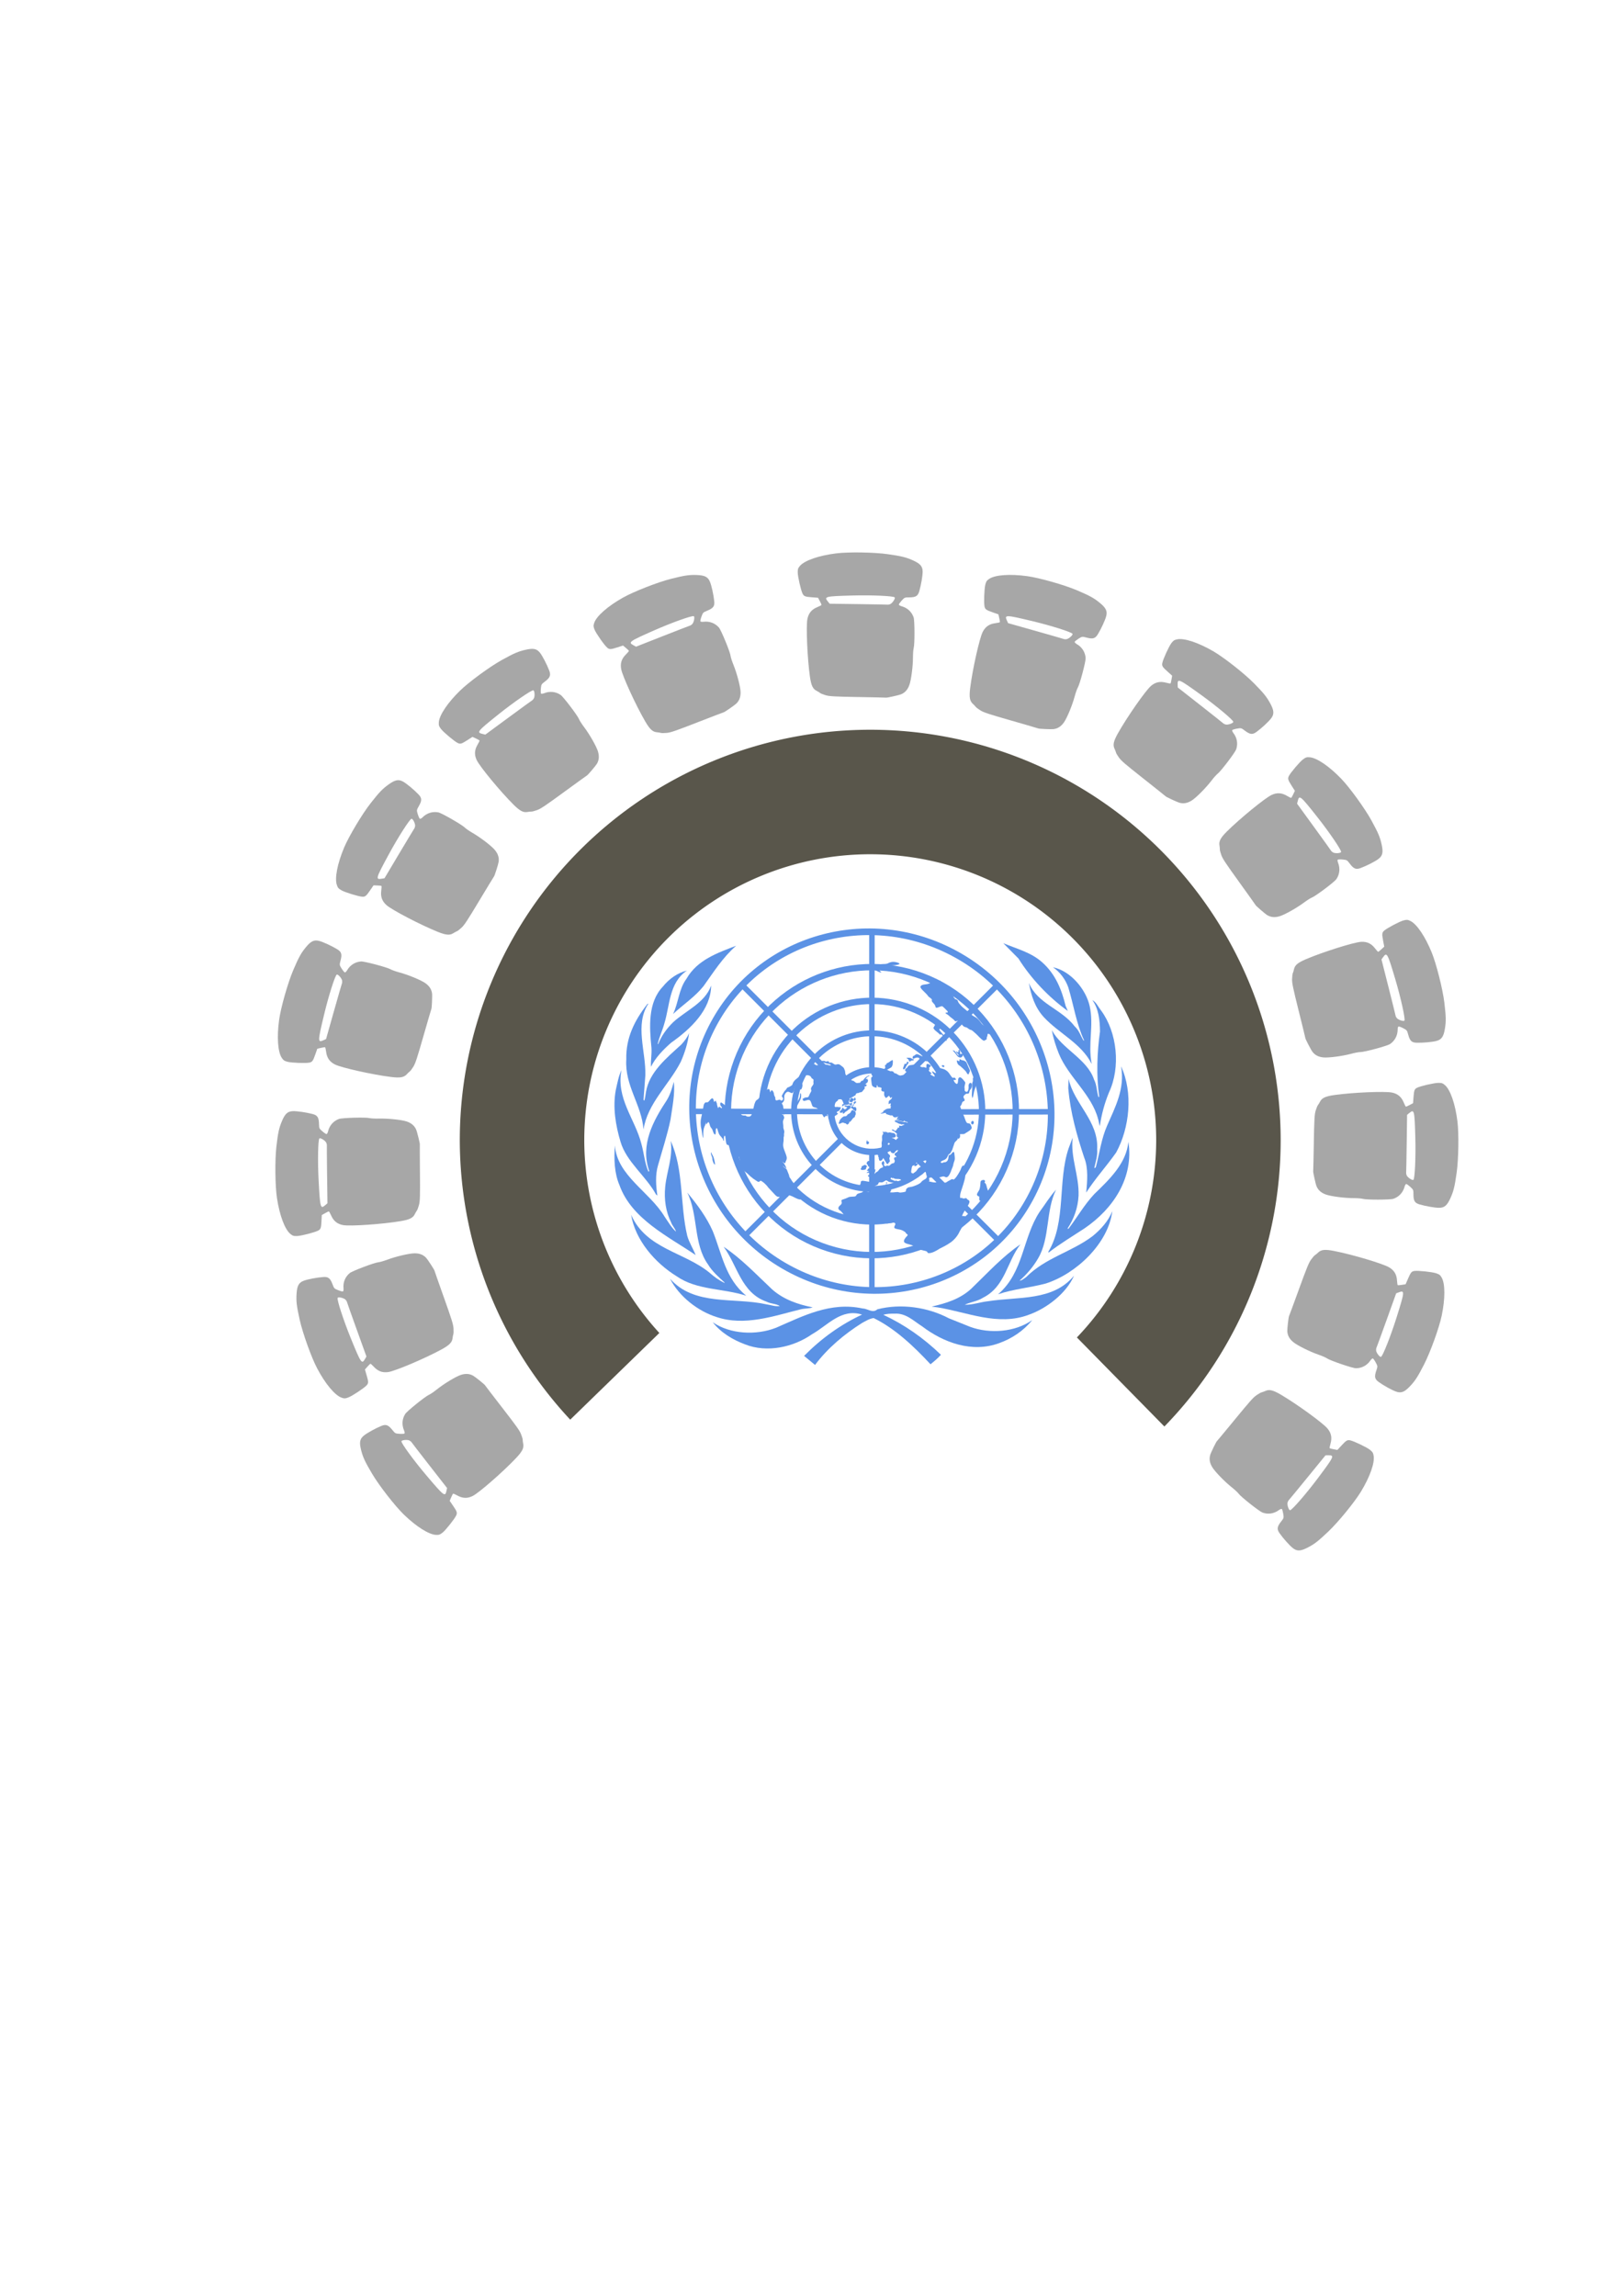 <?xml version="1.0" encoding="UTF-8" standalone="no"?>
<svg
   xmlns:dc="http://purl.org/dc/elements/1.1/"
   xmlns:cc="http://creativecommons.org/ns#"
   xmlns:rdf="http://www.w3.org/1999/02/22-rdf-syntax-ns#"
   xmlns:svg="http://www.w3.org/2000/svg"
   xmlns="http://www.w3.org/2000/svg"
   id="svg8"
   version="1.1"
   viewBox="0 0 210 297"
   height="297mm"
   width="210mm">
  <defs
     id="defs2" />
  <g
     id="layer1">
    <path
       id="path27"
       d="m 112.599,94.405 a 53.106,53.106 0 0 0 -53.106,53.106 53.106,53.106 0 0 0 14.289,36.145 l 11.531,-11.214 a 37,37 0 0 1 -9.714,-24.931 37,37 0 0 1 37,-37 37,37 0 0 1 37,37 37,37 0 0 1 -10.26,25.509 l 11.322,11.521 a 53.106,53.106 0 0 0 15.044,-37.03 53.106,53.106 0 0 0 -53.105,-53.106 z"
       style="opacity:1;fill:#59564b;fill-opacity:1;stroke-width:0.265" />
    <g
       id="g4868">
      <g
         id="g854"
         transform="rotate(-110.586,-7.907,167.76)">
        <path
           style="fill:#a7a7a7;stroke-width:0.096"
           d="m -30.931,228.901 c -3.042,-0.054 -3.698,-0.091 -4.185,-0.235 -0.317,-0.094 -0.642,-0.225 -0.722,-0.292 -0.079,-0.067 -0.281,-0.191 -0.448,-0.275 -0.49,-0.248 -0.703,-0.706 -0.866,-1.864 -0.333,-2.366 -0.511,-6.541 -0.317,-7.454 0.159,-0.749 0.562,-1.222 1.296,-1.52 0.29,-0.118 0.527,-0.246 0.527,-0.284 0,-0.038 -0.101,-0.261 -0.224,-0.494 l -0.224,-0.424 -0.762,-0.058 c -0.909,-0.069 -1.065,-0.127 -1.236,-0.459 -0.222,-0.432 -0.633,-2.228 -0.633,-2.765 0,-0.436 0.045,-0.562 0.3,-0.854 0.61,-0.695 2.436,-1.324 4.654,-1.603 1.588,-0.2 4.932,-0.15 6.686,0.1 1.809,0.258 2.39,0.401 3.299,0.815 0.93,0.424 1.223,0.772 1.223,1.454 0,0.556 -0.2,1.714 -0.435,2.523 -0.182,0.627 -0.46,0.797 -1.303,0.797 -0.575,0 -0.605,0.013 -0.967,0.409 -0.206,0.225 -0.374,0.461 -0.374,0.525 0,0.064 0.162,0.161 0.361,0.215 0.746,0.204 1.312,0.732 1.554,1.448 0.14,0.414 0.147,3.464 0.009,3.945 -0.053,0.184 -0.096,0.726 -0.096,1.205 0,1.194 -0.233,2.967 -0.474,3.612 -0.223,0.597 -0.561,0.971 -1.068,1.183 -0.291,0.121 -1.918,0.478 -1.957,0.429 -0.007,-0.009 -1.637,-0.046 -3.621,-0.081 z m 4.166,-12.016 c 0.281,-0.107 0.707,-0.751 0.581,-0.878 -0.183,-0.183 -2.964,-0.307 -5.421,-0.241 -3.569,0.095 -3.746,0.138 -3.222,0.776 l 0.237,0.289 3.729,0.05 c 2.051,0.028 3.759,0.06 3.795,0.072 0.036,0.012 0.171,-0.018 0.3,-0.067 z"
           id="path868" />
      </g>
      <g
         id="g854-6"
         transform="rotate(-91.51,-25.9,148.767)">
        <path
           style="fill:#a7a7a7;stroke-width:0.096"
           d="m -30.931,228.901 c -3.042,-0.054 -3.698,-0.091 -4.185,-0.235 -0.317,-0.094 -0.642,-0.225 -0.722,-0.292 -0.079,-0.067 -0.281,-0.191 -0.448,-0.275 -0.49,-0.248 -0.703,-0.706 -0.866,-1.864 -0.333,-2.366 -0.511,-6.541 -0.317,-7.454 0.159,-0.749 0.562,-1.222 1.296,-1.52 0.29,-0.118 0.527,-0.246 0.527,-0.284 0,-0.038 -0.101,-0.261 -0.224,-0.494 l -0.224,-0.424 -0.762,-0.058 c -0.909,-0.069 -1.065,-0.127 -1.236,-0.459 -0.222,-0.432 -0.633,-2.228 -0.633,-2.765 0,-0.436 0.045,-0.562 0.3,-0.854 0.61,-0.695 2.436,-1.324 4.654,-1.603 1.588,-0.2 4.932,-0.15 6.686,0.1 1.809,0.258 2.39,0.401 3.299,0.815 0.93,0.424 1.223,0.772 1.223,1.454 0,0.556 -0.2,1.714 -0.435,2.523 -0.182,0.627 -0.46,0.797 -1.303,0.797 -0.575,0 -0.605,0.013 -0.967,0.409 -0.206,0.225 -0.374,0.461 -0.374,0.525 0,0.064 0.162,0.161 0.361,0.215 0.746,0.204 1.312,0.732 1.554,1.448 0.14,0.414 0.147,3.464 0.009,3.945 -0.053,0.184 -0.096,0.726 -0.096,1.205 0,1.194 -0.233,2.967 -0.474,3.612 -0.223,0.597 -0.561,0.971 -1.068,1.183 -0.291,0.121 -1.918,0.478 -1.957,0.429 -0.007,-0.009 -1.637,-0.046 -3.621,-0.081 z m 4.166,-12.016 c 0.281,-0.107 0.707,-0.751 0.581,-0.878 -0.183,-0.183 -2.964,-0.307 -5.421,-0.241 -3.569,0.095 -3.746,0.138 -3.222,0.776 l 0.237,0.289 3.729,0.05 c 2.051,0.028 3.759,0.06 3.795,0.072 0.036,0.012 0.171,-0.018 0.3,-0.067 z"
           id="path868-5" />
      </g>
      <g
         id="g854-3"
         transform="translate(73.732,-93.815)">
        <path
           style="fill:#a7a7a7;stroke-width:0.096"
           d="m -18.935,227.822 c -0.839,2.924 -1.045,3.549 -1.31,3.982 -0.172,0.283 -0.384,0.562 -0.469,0.621 -0.085,0.059 -0.257,0.222 -0.382,0.361 -0.366,0.409 -0.864,0.497 -2.025,0.354 -2.371,-0.29 -6.451,-1.199 -7.282,-1.623 -0.682,-0.347 -1.035,-0.86 -1.133,-1.645 -0.039,-0.311 -0.101,-0.573 -0.138,-0.583 -0.037,-0.01 -0.278,0.03 -0.535,0.088 l -0.467,0.106 -0.253,0.721 c -0.301,0.86 -0.398,0.996 -0.763,1.075 -0.475,0.102 -2.316,0.035 -2.835,-0.105 -0.421,-0.113 -0.532,-0.189 -0.747,-0.511 -0.513,-0.769 -0.648,-2.696 -0.344,-4.91 0.218,-1.586 1.132,-4.802 1.828,-6.432 0.717,-1.681 1.006,-2.205 1.641,-2.975 0.65,-0.789 1.062,-0.981 1.721,-0.805 0.537,0.144 1.604,0.637 2.325,1.073 0.559,0.338 0.651,0.65 0.433,1.465 -0.149,0.555 -0.144,0.587 0.145,1.04 0.164,0.257 0.349,0.48 0.411,0.497 0.062,0.017 0.198,-0.115 0.301,-0.293 0.39,-0.668 1.046,-1.078 1.801,-1.127 0.436,-0.028 3.384,0.755 3.813,1.012 0.164,0.098 0.677,0.281 1.139,0.404 1.154,0.309 2.805,0.992 3.366,1.392 0.519,0.37 0.793,0.793 0.866,1.337 0.042,0.312 -0.035,1.976 -0.092,2.001 -0.011,0.005 -0.468,1.569 -1.016,3.477 z m -10.529,-7.135 c -0.03,-0.299 -0.543,-0.878 -0.698,-0.788 -0.224,0.13 -1.064,2.784 -1.636,5.174 -0.832,3.472 -0.836,3.654 -0.085,3.313 l 0.34,-0.154 1.014,-3.589 c 0.558,-1.974 1.031,-3.615 1.052,-3.647 0.021,-0.032 0.027,-0.17 0.013,-0.308 z"
           id="path868-4" />
      </g>
      <g
         id="g854-8"
         transform="translate(89.164,-118.891)">
        <path
           style="fill:#a7a7a7;stroke-width:0.096"
           d="m -27.131,235.375 c -1.568,2.607 -1.928,3.157 -2.296,3.507 -0.24,0.228 -0.516,0.444 -0.614,0.479 -0.098,0.035 -0.305,0.148 -0.462,0.25 -0.46,0.3 -0.963,0.256 -2.047,-0.182 -2.215,-0.894 -5.921,-2.828 -6.614,-3.452 -0.569,-0.512 -0.777,-1.098 -0.668,-1.882 0.043,-0.31 0.051,-0.579 0.018,-0.599 -0.033,-0.019 -0.276,-0.043 -0.54,-0.053 l -0.479,-0.018 -0.431,0.631 c -0.514,0.753 -0.643,0.859 -1.016,0.841 -0.485,-0.024 -2.246,-0.566 -2.711,-0.835 -0.377,-0.218 -0.465,-0.32 -0.589,-0.687 -0.297,-0.876 0.072,-2.772 0.939,-4.832 0.621,-1.475 2.336,-4.346 3.43,-5.74 1.128,-1.438 1.542,-1.869 2.356,-2.449 0.832,-0.594 1.28,-0.673 1.871,-0.332 0.481,0.278 1.385,1.03 1.968,1.638 0.452,0.472 0.46,0.797 0.039,1.527 -0.288,0.498 -0.291,0.53 -0.129,1.042 0.092,0.29 0.213,0.554 0.268,0.586 0.056,0.032 0.221,-0.06 0.367,-0.205 0.55,-0.544 1.29,-0.771 2.031,-0.622 0.428,0.086 3.073,1.605 3.421,1.965 0.133,0.138 0.581,0.446 0.995,0.685 1.034,0.597 2.453,1.685 2.891,2.216 0.405,0.492 0.561,0.972 0.491,1.516 -0.04,0.312 -0.545,1.9 -0.607,1.909 -0.012,0.002 -0.858,1.395 -1.881,3.095 z m -8.323,-9.617 c 0.048,-0.296 -0.297,-0.988 -0.47,-0.942 -0.25,0.067 -1.748,2.413 -2.92,4.574 -1.702,3.138 -1.754,3.313 -0.939,3.178 l 0.369,-0.061 1.908,-3.205 c 1.05,-1.762 1.932,-3.225 1.96,-3.251 0.028,-0.026 0.07,-0.158 0.092,-0.294 z"
           id="path868-7" />
      </g>
      <g
         id="g854-0"
         transform="rotate(-37.118,-167.282,10.897)">
        <path
           style="fill:#a7a7a7;stroke-width:0.096"
           d="m -30.931,228.901 c -3.042,-0.054 -3.698,-0.091 -4.185,-0.235 -0.317,-0.094 -0.642,-0.225 -0.722,-0.292 -0.079,-0.067 -0.281,-0.191 -0.448,-0.275 -0.49,-0.248 -0.703,-0.706 -0.866,-1.864 -0.333,-2.366 -0.511,-6.541 -0.317,-7.454 0.159,-0.749 0.562,-1.222 1.296,-1.52 0.29,-0.118 0.527,-0.246 0.527,-0.284 0,-0.038 -0.101,-0.261 -0.224,-0.494 l -0.224,-0.424 -0.762,-0.058 c -0.909,-0.069 -1.065,-0.127 -1.236,-0.459 -0.222,-0.432 -0.633,-2.228 -0.633,-2.765 0,-0.436 0.045,-0.562 0.3,-0.854 0.61,-0.695 2.436,-1.324 4.654,-1.603 1.588,-0.2 4.932,-0.15 6.686,0.1 1.809,0.258 2.39,0.401 3.299,0.815 0.93,0.424 1.223,0.772 1.223,1.454 0,0.556 -0.2,1.714 -0.435,2.523 -0.182,0.627 -0.46,0.797 -1.303,0.797 -0.575,0 -0.605,0.013 -0.967,0.409 -0.206,0.225 -0.374,0.461 -0.374,0.525 0,0.064 0.162,0.161 0.361,0.215 0.746,0.204 1.312,0.732 1.554,1.448 0.14,0.414 0.147,3.464 0.009,3.945 -0.053,0.184 -0.096,0.726 -0.096,1.205 0,1.194 -0.233,2.967 -0.474,3.612 -0.223,0.597 -0.561,0.971 -1.068,1.183 -0.291,0.121 -1.918,0.478 -1.957,0.429 -0.007,-0.009 -1.637,-0.046 -3.621,-0.081 z m 4.166,-12.016 c 0.281,-0.107 0.707,-0.751 0.581,-0.878 -0.183,-0.183 -2.964,-0.307 -5.421,-0.241 -3.569,0.095 -3.746,0.138 -3.222,0.776 l 0.237,0.289 3.729,0.05 c 2.051,0.028 3.759,0.06 3.795,0.072 0.036,0.012 0.171,-0.018 0.3,-0.067 z"
           id="path868-8" />
      </g>
      <g
         id="g854-4"
         transform="rotate(-22.245,-308.972,-146.634)">
        <path
           style="fill:#a7a7a7;stroke-width:0.096"
           d="m -30.344,226.71 c -3.042,-0.054 -3.698,-0.091 -4.185,-0.235 -0.317,-0.094 -0.642,-0.225 -0.722,-0.292 -0.079,-0.067 -0.281,-0.191 -0.448,-0.275 -0.49,-0.248 -0.703,-0.706 -0.866,-1.864 -0.333,-2.366 -0.511,-6.541 -0.317,-7.454 0.159,-0.749 0.562,-1.222 1.296,-1.52 0.29,-0.118 0.527,-0.246 0.527,-0.284 0,-0.038 -0.101,-0.261 -0.224,-0.494 l -0.224,-0.424 -0.762,-0.058 c -0.909,-0.069 -1.065,-0.127 -1.236,-0.459 -0.222,-0.432 -0.633,-2.228 -0.633,-2.765 0,-0.436 0.045,-0.562 0.3,-0.854 0.61,-0.695 2.436,-1.324 4.654,-1.603 1.588,-0.2 4.932,-0.15 6.686,0.1 1.809,0.258 2.39,0.401 3.299,0.815 0.93,0.424 1.223,0.772 1.223,1.454 0,0.556 -0.2,1.714 -0.435,2.523 -0.182,0.627 -0.46,0.797 -1.303,0.797 -0.575,0 -0.605,0.013 -0.967,0.409 -0.206,0.225 -0.374,0.461 -0.374,0.525 0,0.064 0.162,0.161 0.361,0.215 0.746,0.204 1.312,0.732 1.554,1.448 0.14,0.414 0.147,3.464 0.009,3.945 -0.053,0.184 -0.096,0.726 -0.096,1.205 0,1.194 -0.233,2.967 -0.474,3.612 -0.223,0.597 -0.561,0.971 -1.068,1.183 -0.291,0.121 -1.918,0.478 -1.957,0.429 -0.007,-0.009 -1.637,-0.046 -3.621,-0.081 z m 4.166,-12.016 c 0.281,-0.107 0.707,-0.751 0.581,-0.878 -0.183,-0.183 -2.964,-0.307 -5.421,-0.241 -3.569,0.095 -3.746,0.138 -3.222,0.776 l 0.237,0.289 3.729,0.05 c 2.051,0.028 3.759,0.06 3.795,0.072 0.036,0.012 0.171,-0.018 0.3,-0.067 z"
           id="path868-3" />
      </g>
      <g
         id="g854-67"
         transform="translate(141.943,-138.729)">
        <path
           style="fill:#a7a7a7;stroke-width:0.096"
           d="m -30.931,228.901 c -3.042,-0.054 -3.698,-0.091 -4.185,-0.235 -0.317,-0.094 -0.642,-0.225 -0.722,-0.292 -0.079,-0.067 -0.281,-0.191 -0.448,-0.275 -0.49,-0.248 -0.703,-0.706 -0.866,-1.864 -0.333,-2.366 -0.511,-6.541 -0.317,-7.454 0.159,-0.749 0.562,-1.222 1.296,-1.52 0.29,-0.118 0.527,-0.246 0.527,-0.284 0,-0.038 -0.101,-0.261 -0.224,-0.494 l -0.224,-0.424 -0.762,-0.058 c -0.909,-0.069 -1.065,-0.127 -1.236,-0.459 -0.222,-0.432 -0.633,-2.228 -0.633,-2.765 0,-0.436 0.045,-0.562 0.3,-0.854 0.61,-0.695 2.436,-1.324 4.654,-1.603 1.588,-0.2 4.932,-0.15 6.686,0.1 1.809,0.258 2.39,0.401 3.299,0.815 0.93,0.424 1.223,0.772 1.223,1.454 0,0.556 -0.2,1.714 -0.435,2.523 -0.182,0.627 -0.46,0.797 -1.303,0.797 -0.575,0 -0.605,0.013 -0.967,0.409 -0.206,0.225 -0.374,0.461 -0.374,0.525 0,0.064 0.162,0.161 0.361,0.215 0.746,0.204 1.312,0.732 1.554,1.448 0.14,0.414 0.147,3.464 0.009,3.945 -0.053,0.184 -0.096,0.726 -0.096,1.205 0,1.194 -0.233,2.967 -0.474,3.612 -0.223,0.597 -0.561,0.971 -1.068,1.183 -0.291,0.121 -1.918,0.478 -1.957,0.429 -0.007,-0.009 -1.637,-0.046 -3.621,-0.081 z m 4.166,-12.016 c 0.281,-0.107 0.707,-0.751 0.581,-0.878 -0.183,-0.183 -2.964,-0.307 -5.421,-0.241 -3.569,0.095 -3.746,0.138 -3.222,0.776 l 0.237,0.289 3.729,0.05 c 2.051,0.028 3.759,0.06 3.795,0.072 0.036,0.012 0.171,-0.018 0.3,-0.067 z"
           id="path868-72" />
      </g>
      <g
         id="g854-2"
         transform="rotate(15,569.95,777.779)">
        <path
           style="fill:#a7a7a7;stroke-width:0.096"
           d="m -31.368,230.192 c -3.042,-0.054 -3.698,-0.091 -4.185,-0.235 -0.317,-0.094 -0.642,-0.225 -0.722,-0.292 -0.079,-0.067 -0.281,-0.191 -0.448,-0.275 -0.49,-0.248 -0.703,-0.706 -0.866,-1.864 -0.333,-2.366 -0.511,-6.541 -0.317,-7.454 0.159,-0.749 0.562,-1.222 1.296,-1.52 0.29,-0.118 0.527,-0.246 0.527,-0.284 0,-0.038 -0.101,-0.261 -0.224,-0.494 l -0.224,-0.424 -0.762,-0.058 c -0.909,-0.069 -1.065,-0.127 -1.236,-0.459 -0.222,-0.432 -0.633,-2.228 -0.633,-2.765 0,-0.436 0.045,-0.562 0.3,-0.854 0.61,-0.695 2.436,-1.324 4.654,-1.603 1.588,-0.2 4.932,-0.15 6.686,0.1 1.809,0.258 2.39,0.401 3.299,0.815 0.93,0.424 1.223,0.772 1.223,1.454 0,0.556 -0.2,1.714 -0.435,2.523 -0.182,0.627 -0.46,0.797 -1.303,0.797 -0.575,0 -0.605,0.013 -0.967,0.409 -0.206,0.225 -0.374,0.461 -0.374,0.525 0,0.064 0.162,0.161 0.361,0.215 0.746,0.204 1.312,0.732 1.554,1.448 0.14,0.414 0.147,3.464 0.009,3.945 -0.053,0.184 -0.096,0.726 -0.096,1.205 0,1.194 -0.233,2.967 -0.474,3.612 -0.223,0.597 -0.561,0.971 -1.068,1.183 -0.291,0.121 -1.918,0.478 -1.957,0.429 -0.007,-0.009 -1.637,-0.046 -3.621,-0.081 z m 4.166,-12.016 c 0.281,-0.107 0.707,-0.751 0.581,-0.878 -0.183,-0.183 -2.964,-0.307 -5.421,-0.241 -3.569,0.095 -3.746,0.138 -3.222,0.776 l 0.237,0.289 3.729,0.05 c 2.051,0.028 3.759,0.06 3.795,0.072 0.036,0.012 0.171,-0.018 0.3,-0.067 z"
           id="path868-0" />
      </g>
      <g
         id="g854-7"
         transform="rotate(37.329,248.213,429.653)">
        <path
           style="fill:#a7a7a7;stroke-width:0.096"
           d="m -30.931,228.901 c -3.042,-0.054 -3.698,-0.091 -4.185,-0.235 -0.317,-0.094 -0.642,-0.225 -0.722,-0.292 -0.079,-0.067 -0.281,-0.191 -0.448,-0.275 -0.49,-0.248 -0.703,-0.706 -0.866,-1.864 -0.333,-2.366 -0.511,-6.541 -0.317,-7.454 0.159,-0.749 0.562,-1.222 1.296,-1.52 0.29,-0.118 0.527,-0.246 0.527,-0.284 0,-0.038 -0.101,-0.261 -0.224,-0.494 l -0.224,-0.424 -0.762,-0.058 c -0.909,-0.069 -1.065,-0.127 -1.236,-0.459 -0.222,-0.432 -0.633,-2.228 -0.633,-2.765 0,-0.436 0.045,-0.562 0.3,-0.854 0.61,-0.695 2.436,-1.324 4.654,-1.603 1.588,-0.2 4.932,-0.15 6.686,0.1 1.809,0.258 2.39,0.401 3.299,0.815 0.93,0.424 1.223,0.772 1.223,1.454 0,0.556 -0.2,1.714 -0.435,2.523 -0.182,0.627 -0.46,0.797 -1.303,0.797 -0.575,0 -0.605,0.013 -0.967,0.409 -0.206,0.225 -0.374,0.461 -0.374,0.525 0,0.064 0.162,0.161 0.361,0.215 0.746,0.204 1.312,0.732 1.554,1.448 0.14,0.414 0.147,3.464 0.009,3.945 -0.053,0.184 -0.096,0.726 -0.096,1.205 0,1.194 -0.233,2.967 -0.474,3.612 -0.223,0.597 -0.561,0.971 -1.068,1.183 -0.291,0.121 -1.918,0.478 -1.957,0.429 -0.007,-0.009 -1.637,-0.046 -3.621,-0.081 z m 4.166,-12.016 c 0.281,-0.107 0.707,-0.751 0.581,-0.878 -0.183,-0.183 -2.964,-0.307 -5.421,-0.241 -3.569,0.095 -3.746,0.138 -3.222,0.776 l 0.237,0.289 3.729,0.05 c 2.051,0.028 3.759,0.06 3.795,0.072 0.036,0.012 0.171,-0.018 0.3,-0.067 z"
           id="path868-1" />
      </g>
      <g
         id="g854-1"
         transform="rotate(-6.785,-493.03,-1643.405)">
        <path
           style="fill:#a7a7a7;stroke-width:0.096"
           d="m -51.867,179.014 c -1.474,-2.661 -1.77,-3.248 -1.889,-3.742 -0.077,-0.322 -0.126,-0.669 -0.108,-0.771 0.018,-0.102 0.025,-0.339 0.014,-0.525 -0.03,-0.548 0.26,-0.962 1.181,-1.682 1.882,-1.471 5.41,-3.713 6.297,-4.002 0.728,-0.237 1.339,-0.124 1.964,0.363 0.247,0.192 0.476,0.334 0.51,0.315 0.033,-0.019 0.175,-0.218 0.316,-0.441 l 0.255,-0.406 -0.331,-0.689 c -0.395,-0.821 -0.423,-0.986 -0.22,-1.3 0.263,-0.408 1.613,-1.662 2.078,-1.93 0.377,-0.218 0.509,-0.243 0.889,-0.167 0.907,0.181 2.365,1.448 3.715,3.229 0.967,1.276 2.595,4.196 3.256,5.841 0.681,1.696 0.847,2.27 0.943,3.265 0.098,1.018 -0.057,1.445 -0.648,1.786 -0.481,0.278 -1.585,0.684 -2.403,0.885 -0.634,0.156 -0.92,2.4e-4 -1.342,-0.73 -0.288,-0.498 -0.313,-0.517 -0.837,-0.633 -0.297,-0.066 -0.586,-0.093 -0.642,-0.061 -0.056,0.032 -0.058,0.221 -0.006,0.42 0.196,0.748 0.023,1.502 -0.477,2.07 -0.288,0.328 -2.927,1.859 -3.412,1.98 -0.186,0.046 -0.677,0.28 -1.091,0.519 -1.034,0.597 -2.685,1.282 -3.365,1.395 -0.629,0.105 -1.122,-4.3e-4 -1.558,-0.333 -0.25,-0.191 -1.373,-1.422 -1.35,-1.48 0.004,-0.011 -0.779,-1.441 -1.74,-3.177 z m 12.49,-2.4 c 0.233,0.19 1.005,0.237 1.051,0.064 0.067,-0.25 -1.216,-2.72 -2.501,-4.815 -1.867,-3.043 -1.992,-3.175 -2.283,-2.403 l -0.131,0.35 1.821,3.255 c 1.002,1.79 1.827,3.285 1.835,3.323 0.008,0.037 0.102,0.139 0.209,0.227 z"
           id="path868-9" />
      </g>
      <g
         id="g854-74"
         transform="rotate(75,132.493,309.489)">
        <path
           style="fill:#a7a7a7;stroke-width:0.096"
           d="m -30.931,228.901 c -3.042,-0.054 -3.698,-0.091 -4.185,-0.235 -0.317,-0.094 -0.642,-0.225 -0.722,-0.292 -0.079,-0.067 -0.281,-0.191 -0.448,-0.275 -0.49,-0.248 -0.703,-0.706 -0.866,-1.864 -0.333,-2.366 -0.511,-6.541 -0.317,-7.454 0.159,-0.749 0.562,-1.222 1.296,-1.52 0.29,-0.118 0.527,-0.246 0.527,-0.284 0,-0.038 -0.101,-0.261 -0.224,-0.494 l -0.224,-0.424 -0.762,-0.058 c -0.909,-0.069 -1.065,-0.127 -1.236,-0.459 -0.222,-0.432 -0.633,-2.228 -0.633,-2.765 0,-0.436 0.045,-0.562 0.3,-0.854 0.61,-0.695 2.436,-1.324 4.654,-1.603 1.588,-0.2 4.932,-0.15 6.686,0.1 1.809,0.258 2.39,0.401 3.299,0.815 0.93,0.424 1.223,0.772 1.223,1.454 0,0.556 -0.2,1.714 -0.435,2.523 -0.182,0.627 -0.46,0.797 -1.303,0.797 -0.575,0 -0.605,0.013 -0.967,0.409 -0.206,0.225 -0.374,0.461 -0.374,0.525 0,0.064 0.162,0.161 0.361,0.215 0.746,0.204 1.312,0.732 1.554,1.448 0.14,0.414 0.147,3.464 0.009,3.945 -0.053,0.184 -0.096,0.726 -0.096,1.205 0,1.194 -0.233,2.967 -0.474,3.612 -0.223,0.597 -0.561,0.971 -1.068,1.183 -0.291,0.121 -1.918,0.478 -1.957,0.429 -0.007,-0.009 -1.637,-0.046 -3.621,-0.081 z m 4.166,-12.016 c 0.281,-0.107 0.707,-0.751 0.581,-0.878 -0.183,-0.183 -2.964,-0.307 -5.421,-0.241 -3.569,0.095 -3.746,0.138 -3.222,0.776 l 0.237,0.289 3.729,0.05 c 2.051,0.028 3.759,0.06 3.795,0.072 0.036,0.012 0.171,-0.018 0.3,-0.067 z"
           id="path868-6" />
      </g>
      <g
         id="g854-16"
         transform="rotate(90,110.042,288.852)">
        <path
           style="fill:#a7a7a7;stroke-width:0.096"
           d="m -30.931,228.901 c -3.042,-0.054 -3.698,-0.091 -4.185,-0.235 -0.317,-0.094 -0.642,-0.225 -0.722,-0.292 -0.079,-0.067 -0.281,-0.191 -0.448,-0.275 -0.49,-0.248 -0.703,-0.706 -0.866,-1.864 -0.333,-2.366 -0.511,-6.541 -0.317,-7.454 0.159,-0.749 0.562,-1.222 1.296,-1.52 0.29,-0.118 0.527,-0.246 0.527,-0.284 0,-0.038 -0.101,-0.261 -0.224,-0.494 l -0.224,-0.424 -0.762,-0.058 c -0.909,-0.069 -1.065,-0.127 -1.236,-0.459 -0.222,-0.432 -0.633,-2.228 -0.633,-2.765 0,-0.436 0.045,-0.562 0.3,-0.854 0.61,-0.695 2.436,-1.324 4.654,-1.603 1.588,-0.2 4.932,-0.15 6.686,0.1 1.809,0.258 2.39,0.401 3.299,0.815 0.93,0.424 1.223,0.772 1.223,1.454 0,0.556 -0.2,1.714 -0.435,2.523 -0.182,0.627 -0.46,0.797 -1.303,0.797 -0.575,0 -0.605,0.013 -0.967,0.409 -0.206,0.225 -0.374,0.461 -0.374,0.525 0,0.064 0.162,0.161 0.361,0.215 0.746,0.204 1.312,0.732 1.554,1.448 0.14,0.414 0.147,3.464 0.009,3.945 -0.053,0.184 -0.096,0.726 -0.096,1.205 0,1.194 -0.233,2.967 -0.474,3.612 -0.223,0.597 -0.561,0.971 -1.068,1.183 -0.291,0.121 -1.918,0.478 -1.957,0.429 -0.007,-0.009 -1.637,-0.046 -3.621,-0.081 z m 4.166,-12.016 c 0.281,-0.107 0.707,-0.751 0.581,-0.878 -0.183,-0.183 -2.964,-0.307 -5.421,-0.241 -3.569,0.095 -3.746,0.138 -3.222,0.776 l 0.237,0.289 3.729,0.05 c 2.051,0.028 3.759,0.06 3.795,0.072 0.036,0.012 0.171,-0.018 0.3,-0.067 z"
           id="path868-31" />
      </g>
      <g
         id="g854-16-8"
         transform="rotate(109,90.692,268.836)">
        <path
           style="fill:#a7a7a7;stroke-width:0.096"
           d="m -30.931,228.901 c -3.042,-0.054 -3.698,-0.091 -4.185,-0.235 -0.317,-0.094 -0.642,-0.225 -0.722,-0.292 -0.079,-0.067 -0.281,-0.191 -0.448,-0.275 -0.49,-0.248 -0.703,-0.706 -0.866,-1.864 -0.333,-2.366 -0.511,-6.541 -0.317,-7.454 0.159,-0.749 0.562,-1.222 1.296,-1.52 0.29,-0.118 0.527,-0.246 0.527,-0.284 0,-0.038 -0.101,-0.261 -0.224,-0.494 l -0.224,-0.424 -0.762,-0.058 c -0.909,-0.069 -1.065,-0.127 -1.236,-0.459 -0.222,-0.432 -0.633,-2.228 -0.633,-2.765 0,-0.436 0.045,-0.562 0.3,-0.854 0.61,-0.695 2.436,-1.324 4.654,-1.603 1.588,-0.2 4.932,-0.15 6.686,0.1 1.809,0.258 2.39,0.401 3.299,0.815 0.93,0.424 1.223,0.772 1.223,1.454 0,0.556 -0.2,1.714 -0.435,2.523 -0.182,0.627 -0.46,0.797 -1.303,0.797 -0.575,0 -0.605,0.013 -0.967,0.409 -0.206,0.225 -0.374,0.461 -0.374,0.525 0,0.064 0.162,0.161 0.361,0.215 0.746,0.204 1.312,0.732 1.554,1.448 0.14,0.414 0.147,3.464 0.009,3.945 -0.053,0.184 -0.096,0.726 -0.096,1.205 0,1.194 -0.233,2.967 -0.474,3.612 -0.223,0.597 -0.561,0.971 -1.068,1.183 -0.291,0.121 -1.918,0.478 -1.957,0.429 -0.007,-0.009 -1.637,-0.046 -3.621,-0.081 z m 4.166,-12.016 c 0.281,-0.107 0.707,-0.751 0.581,-0.878 -0.183,-0.183 -2.964,-0.307 -5.421,-0.241 -3.569,0.095 -3.746,0.138 -3.222,0.776 l 0.237,0.289 3.729,0.05 c 2.051,0.028 3.759,0.06 3.795,0.072 0.036,0.012 0.171,-0.018 0.3,-0.067 z"
           id="path868-31-9" />
      </g>
      <g
         id="g854-747"
         transform="rotate(-128.739,5.791,182.491)">
        <path
           style="fill:#a7a7a7;stroke-width:0.096"
           d="m -30.931,228.901 c -3.042,-0.054 -3.698,-0.091 -4.185,-0.235 -0.317,-0.094 -0.642,-0.225 -0.722,-0.292 -0.079,-0.067 -0.281,-0.191 -0.448,-0.275 -0.49,-0.248 -0.703,-0.706 -0.866,-1.864 -0.333,-2.366 -0.511,-6.541 -0.317,-7.454 0.159,-0.749 0.562,-1.222 1.296,-1.52 0.29,-0.118 0.527,-0.246 0.527,-0.284 0,-0.038 -0.101,-0.261 -0.224,-0.494 l -0.224,-0.424 -0.762,-0.058 c -0.909,-0.069 -1.065,-0.127 -1.236,-0.459 -0.222,-0.432 -0.633,-2.228 -0.633,-2.765 0,-0.436 0.045,-0.562 0.3,-0.854 0.61,-0.695 2.436,-1.324 4.654,-1.603 1.588,-0.2 4.932,-0.15 6.686,0.1 1.809,0.258 2.39,0.401 3.299,0.815 0.93,0.424 1.223,0.772 1.223,1.454 0,0.556 -0.2,1.714 -0.435,2.523 -0.182,0.627 -0.46,0.797 -1.303,0.797 -0.575,0 -0.605,0.013 -0.967,0.409 -0.206,0.225 -0.374,0.461 -0.374,0.525 0,0.064 0.162,0.161 0.361,0.215 0.746,0.204 1.312,0.732 1.554,1.448 0.14,0.414 0.147,3.464 0.009,3.945 -0.053,0.184 -0.096,0.726 -0.096,1.205 0,1.194 -0.233,2.967 -0.474,3.612 -0.223,0.597 -0.561,0.971 -1.068,1.183 -0.291,0.121 -1.918,0.478 -1.957,0.429 -0.007,-0.009 -1.637,-0.046 -3.621,-0.081 z m 4.166,-12.016 c 0.281,-0.107 0.707,-0.751 0.581,-0.878 -0.183,-0.183 -2.964,-0.307 -5.421,-0.241 -3.569,0.095 -3.746,0.138 -3.222,0.776 l 0.237,0.289 3.729,0.05 c 2.051,0.028 3.759,0.06 3.795,0.072 0.036,0.012 0.171,-0.018 0.3,-0.067 z"
           id="path868-83" />
      </g>
      <g
         id="g854-16-8-3"
         transform="rotate(128.414,75.359,252.351)">
        <path
           style="fill:#a7a7a7;stroke-width:0.096"
           d="m -30.931,228.901 c -3.042,-0.054 -3.698,-0.091 -4.185,-0.235 -0.317,-0.094 -0.642,-0.225 -0.722,-0.292 -0.079,-0.067 -0.281,-0.191 -0.448,-0.275 -0.49,-0.248 -0.703,-0.706 -0.866,-1.864 -0.333,-2.366 -0.511,-6.541 -0.317,-7.454 0.159,-0.749 0.562,-1.222 1.296,-1.52 0.29,-0.118 0.527,-0.246 0.527,-0.284 0,-0.038 -0.101,-0.261 -0.224,-0.494 l -0.224,-0.424 -0.762,-0.058 c -0.909,-0.069 -1.065,-0.127 -1.236,-0.459 -0.222,-0.432 -0.633,-2.228 -0.633,-2.765 0,-0.436 0.045,-0.562 0.3,-0.854 0.61,-0.695 2.436,-1.324 4.654,-1.603 1.588,-0.2 4.932,-0.15 6.686,0.1 1.809,0.258 2.39,0.401 3.299,0.815 0.93,0.424 1.223,0.772 1.223,1.454 0,0.556 -0.2,1.714 -0.435,2.523 -0.182,0.627 -0.46,0.797 -1.303,0.797 -0.575,0 -0.605,0.013 -0.967,0.409 -0.206,0.225 -0.374,0.461 -0.374,0.525 0,0.064 0.162,0.161 0.361,0.215 0.746,0.204 1.312,0.732 1.554,1.448 0.14,0.414 0.147,3.464 0.009,3.945 -0.053,0.184 -0.096,0.726 -0.096,1.205 0,1.194 -0.233,2.967 -0.474,3.612 -0.223,0.597 -0.561,0.971 -1.068,1.183 -0.291,0.121 -1.918,0.478 -1.957,0.429 -0.007,-0.009 -1.637,-0.046 -3.621,-0.081 z m 4.166,-12.016 c 0.281,-0.107 0.707,-0.751 0.581,-0.878 -0.183,-0.183 -2.964,-0.307 -5.421,-0.241 -3.569,0.095 -3.746,0.138 -3.222,0.776 l 0.237,0.289 3.729,0.05 c 2.051,0.028 3.759,0.06 3.795,0.072 0.036,0.012 0.171,-0.018 0.3,-0.067 z"
           id="path868-31-9-3" />
      </g>
    </g>
    <g
       transform="matrix(0.111,0,0,0.111,54.388,87.515)"
       id="layer1-1"
       style="fill:#5b92e5;fill-opacity:1">
      <g
         transform="matrix(1.698,0,0,1.698,-237.767,38.255)"
         style="fill:#5b92e5;fill-opacity:1"
         id="g2086">
        <g
           style="fill:#5b92e5;fill-opacity:1"
           id="g1987">
          <path
             d="m 569.386,394.109 c -10.774,2.885 -22.271,3.813 -32.735,7.381 17.723,-15.196 16.711,-38.708 28.535,-56.606 3.767,-5.067 6.88,-10.379 11.271,-15.188 -7.192,14.428 -4.073,33.146 -12.336,47.147 -3.181,5.562 -7.729,10.957 -12.76,15.325 1.644,-0.061 3.082,-1.484 4.527,-2.435 13.421,-13.393 30.954,-17.138 45.472,-28.019 5.815,-4.634 11.142,-10.706 13.698,-17.273 -2.747,22.22 -24.853,43.046 -45.672,49.666 z"
             style="fill:#5b92e5;fill-opacity:1"
             id="path1989" />
          <path
             d="m 617.735,304.146 c -6.566,9.344 -14.51,18.042 -20.576,27.538 0.677,-7.519 1.567,-16.764 -1.361,-23.886 -5.075,-15.337 -9.534,-30.909 -10.973,-47.741 l 0.198,-6.437 c 3.819,17.189 20.705,29.006 19.64,48.287 0.387,4.673 -1.059,8.646 -1.934,12.755 l 0.29,0.304 0.761,-0.853 c 2.504,-9.458 3.768,-19.403 7.661,-28.228 5.533,-12.698 12.442,-25.514 9.627,-40.846 8.416,18.076 5.866,42.228 -3.333,59.105 z"
             style="fill:#5b92e5;fill-opacity:1"
             id="path1991" />
          <path
             d="m 607.371,206.758 c 11.072,15.005 13.499,38.918 5.435,56.13 -3.006,7.294 -5.129,15.066 -6.31,23.14 -0.563,-1.393 -0.692,-3.265 -1.195,-4.816 -4.404,-16.848 -20.338,-28.854 -26.891,-44.739 -2.078,-5.194 -3.85,-10.562 -4.832,-16.2 7.002,12.95 24.258,19.639 28.961,33.911 1.927,3.609 1.818,8.119 3.014,12 0.251,0 0.502,-0.187 0.502,-0.441 -2.07,-14.701 -1.438,-30.087 0.557,-44.606 -0.115,-7.864 -0.883,-15.493 -5.252,-21.58 2.802,1.632 4.063,4.768 6.012,7.203 z"
             style="fill:#5b92e5;fill-opacity:1"
             id="path1993" />
          <path
             d="m 599.564,203.877 c 2.908,13.149 -1.34,25.955 1.332,39.23 l -0.1,0.114 c -7.153,-14.066 -22.34,-20.705 -32.789,-31.963 -6.056,-6.681 -8.688,-14.823 -10.203,-23.444 5.987,14.435 22.144,17.615 31.419,29.779 3.104,2.804 4.116,6.689 6.117,9.869 l 0.327,-0.316 c -5.334,-11.387 -7.121,-24.201 -10.843,-36.345 -1.863,-5.262 -5.562,-10.433 -10.523,-13.75 12.176,2.488 22.729,15.2 25.263,26.827 z"
             style="fill:#5b92e5;fill-opacity:1"
             id="path1995" />
          <path
             d="m 567.012,173.722 c 9.17,8.207 13.317,18.834 15.995,29.844 l 1.515,3.497 c -13.31,-9.572 -25.4,-22.44 -33.899,-36.03 l -10.38,-10.501 c 9.125,3.869 18.963,6.179 26.77,13.19 z"
             style="fill:#5b92e5;fill-opacity:1"
             id="path1997" />
          <path
             d="m 356.806,162.274 c -9.2,8.065 -15.581,18.266 -22.406,27.777 -6.118,7.575 -13.944,12.57 -20.88,19.084 3.744,-7.762 3.881,-17.033 9.191,-24.163 7.557,-13.184 21.569,-17.822 34.095,-22.699 z"
             style="fill:#5b92e5;fill-opacity:1"
             id="path1999" />
          <path
             d="m 306.492,190.36 c 4.475,-5.562 10.147,-9.428 16.531,-11.061 -12.396,8.515 -11.589,23.775 -15.519,36.46 -1.253,4.691 -3.429,9.013 -4.513,13.821 l 0.315,0.251 c 2.062,-5.436 5.688,-10.572 10.212,-15.008 8.804,-8.127 21.827,-13.192 26.142,-25.214 -0.197,16.706 -14.134,29.84 -27.469,39.229 -5.499,4.824 -10.802,10.322 -13.83,16.524 -0.297,-4.215 0.623,-8.447 0.323,-12.962 -1.45,-14.584 -2.504,-31.229 7.807,-42.042 z"
             style="fill:#5b92e5;fill-opacity:1"
             id="path2001" />
          <path
             d="m 281.412,240.228 c -0.373,-14.778 5.761,-26.842 14.404,-37.853 0.251,-0.125 0.43,-0.376 0.753,-0.316 -9.515,14.459 -1.644,32.67 -2.077,49.11 l -1.255,16.832 c 0.187,0.122 0.187,0.628 0.628,0.434 0.562,-1.876 0.685,-3.881 1.061,-5.811 2.241,-13.577 14.032,-23.211 24.331,-32.594 2.199,-2.454 4.144,-4.946 5.273,-7.826 -0.841,6.76 -2.96,13.579 -5.765,19.831 -8.016,15.632 -22.823,28.458 -25.528,46.354 -1.312,-17.15 -12.989,-29.973 -11.825,-48.162 z"
             style="fill:#5b92e5;fill-opacity:1"
             id="path2003" />
          <path
             d="m 274.214,261.243 c 1.065,-4.622 1.88,-9.405 3.892,-13.646 -3.812,19.537 9.329,33.614 13.64,50.549 1.804,6.334 2.245,13.137 4.824,19.08 0.24,0.13 0.449,-0.121 0.598,-0.312 -6.418,-17.989 2.847,-34.706 12.156,-48.791 2.264,-3.816 3.568,-8.066 4.694,-12.453 0.989,8.142 -1.069,17.518 -2.252,25.971 -2.264,10.756 -5.643,20.956 -8.584,31.393 -1.936,6.521 -1.427,13.879 -0.433,20.712 L 301.816,333 c -6.825,-12.586 -20.34,-22.402 -24.354,-36.152 -3.303,-10.962 -5.498,-23.66 -3.249,-35.605 z"
             style="fill:#5b92e5;fill-opacity:1"
             id="path2005" />
          <path
             d="m 273.598,299.401 c 1.503,20.708 23.771,31.65 34.094,48.794 2.442,3.508 4.562,7.389 7.825,10.325 -0.51,-2.206 -2.568,-4.062 -3.324,-6.322 -3.611,-7.19 -4.928,-15.759 -4.06,-24.449 1,-10.577 5.437,-20.393 3.743,-31.518 9.07,19.557 6.315,43.967 11.387,65.158 1.328,4.635 4.011,8.773 5.769,13.203 -18.636,-12.692 -44.047,-24.769 -52.314,-48.03 -3.484,-8.021 -3.873,-17.95 -3.119,-27.161 z"
             style="fill:#5b92e5;fill-opacity:1"
             id="path2007" />
          <path
             d="m 284.729,346.955 c 10.391,23.506 36.414,25.453 53.862,39.767 3.211,2.846 6.575,5.266 10.2,6.954 l 0.187,-0.189 c -4.006,-3.622 -8.64,-7.747 -11.444,-12.441 -10.212,-14.199 -6.62,-34.09 -14.271,-49.361 6.952,8.316 13.274,16.961 17.472,26.396 6.243,15.401 8.629,32.797 23.075,44.439 -15.634,-5.152 -33.949,-3.713 -47.748,-13.339 -15.066,-9.26 -28.513,-24.966 -31.332,-42.224 z"
             style="fill:#5b92e5;fill-opacity:1"
             id="path2009" />
          <path
             d="m 311.435,390.807 c 16.66,18.948 43.883,12.625 66.075,17.584 3.135,0.428 6.004,1.684 9.326,1.174 -2.646,-1.674 -6.316,-1.492 -9.204,-3.014 -17.396,-6.111 -19.947,-24.944 -29.391,-37.643 12.064,8.012 22.207,18.817 33.337,29.288 8,7.008 17.63,10.242 27.776,12.305 -2.438,0.891 -5.635,0.646 -8.252,1.332 -18.229,4.482 -38.48,11.809 -57.812,5.25 -12.567,-3.957 -25.533,-13.895 -31.856,-26.276 z"
             style="fill:#5b92e5;fill-opacity:1"
             id="path2011" />
          <path
             d="m 537.557,434.973 c -18.773,7.006 -38.366,-0.32 -53.029,-11.439 -5.937,-3.773 -11.17,-9.207 -18.849,-8.727 -2.785,-0.053 -5.471,0.084 -7.838,0.768 14.245,6.629 27.478,15.768 39.576,27.455 -2.039,2.328 -4.68,4.506 -7.167,6.514 -11.659,-12.562 -24.571,-24.654 -39.028,-31.717 -2.831,0.367 -5.524,2.07 -8.077,3.441 -11.77,7.441 -23.407,17.014 -32.157,28.732 l -7.519,-6.209 c 12,-12.139 25.273,-21.588 39.794,-28.338 -14.269,-4.52 -23.582,7.434 -34.413,13.514 -12.621,8.812 -30.772,12.951 -46.025,6.871 -8.203,-3.111 -16.15,-7.693 -22.09,-15.141 12.004,8.27 29.882,9.137 43.533,3.766 18.318,-7.945 37.354,-18.018 59.437,-13.201 3.446,0.06 6.795,3.492 10.051,0.57 16.413,-4.262 34.995,-1.332 49.126,6.17 l 14.564,5.838 c 13.537,5.006 31.039,3.621 42.643,-4.627 -5.966,7.426 -14.115,12.746 -22.531,15.76 z"
             style="fill:#5b92e5;fill-opacity:1"
             id="path2013" />
          <path
             d="m 557.675,415.575 c -21.078,7.959 -42.283,-1.811 -62.479,-5.074 l -3.889,-0.494 v -0.123 c 9.657,-2.191 19.031,-5.066 26.718,-12.006 11.321,-10.882 21.396,-22.083 33.968,-30.659 -9.323,11.954 -10.312,28.969 -25.713,36.655 -3.812,2.494 -8.622,2.936 -12.556,4.824 5.609,0.121 10.745,-1.889 16.3,-2.451 20.652,-3.242 44.278,0.084 58.767,-17.509 -5.379,12.259 -18.85,22.525 -31.115,26.837 z"
             style="fill:#5b92e5;fill-opacity:1"
             id="path2015" />
          <path
             d="m 595.973,356.269 c -8.324,5.448 -16.762,10.501 -24.761,16.695 v -0.761 c 12.252,-20.362 6.263,-48.335 13.812,-70.744 l 2.815,-7.507 c -1.575,13.96 4.488,25.785 4.062,39.793 -0.426,8.462 -3.188,15.965 -7.631,22.722 h 0.753 c 6.003,-7.884 10.69,-16.269 17.706,-23.778 10.89,-10.501 21.961,-21.269 23.391,-35.841 3.698,24.327 -9.952,45.648 -30.147,59.421 z"
             style="fill:#5b92e5;fill-opacity:1"
             id="path2017" />
        </g>
        <g
           style="fill:#5b92e5;fill-opacity:1"
           id="g2019">
          <polygon
             points="448.112,398.075 448.112,303.252 451.889,303.252 451.889,398.075 "
             style="fill:#5b92e5;fill-opacity:1;fill-rule:evenodd"
             id="polygon2021" />
          <polygon
             points="360.508,360.937 427.609,293.939 430.277,296.611 363.176,363.61 "
             style="fill:#5b92e5;fill-opacity:1;fill-rule:evenodd"
             id="polygon2023" />
          <polygon
             points="326.371,274.072 421.195,274.186 421.189,277.962 326.367,277.849 "
             style="fill:#5b92e5;fill-opacity:1;fill-rule:evenodd"
             id="polygon2025" />
          <polygon
             points="363.157,188.838 430.198,255.898 427.526,258.567 360.485,191.508 "
             style="fill:#5b92e5;fill-opacity:1;fill-rule:evenodd"
             id="polygon2027" />
          <polygon
             points="451.934,153.287 451.847,248.11 448.07,248.107 448.157,153.283 "
             style="fill:#5b92e5;fill-opacity:1;fill-rule:evenodd"
             id="polygon2029" />
          <polygon
             points="537.965,190.195 470.825,257.155 468.157,254.481 535.297,187.521 "
             style="fill:#5b92e5;fill-opacity:1;fill-rule:evenodd"
             id="polygon2031" />
          <polygon
             points="572.972,278.14 478.147,278.259 478.144,274.483 572.965,274.364 "
             style="fill:#5b92e5;fill-opacity:1;fill-rule:evenodd"
             id="polygon2033" />
          <polygon
             points="534.306,364.552 467.199,297.559 469.867,294.885 536.974,361.879 "
             style="fill:#5b92e5;fill-opacity:1;fill-rule:evenodd"
             id="polygon2035" />
          <path
             d="m 485.363,181.184 c 52.227,19.522 78.769,77.75 59.246,129.974 -19.522,52.224 -77.75,78.766 -129.972,59.244 -52.226,-19.521 -78.764,-77.748 -59.246,-129.973 19.523,-52.225 77.75,-78.765 129.972,-59.245 z m -1.528,4.095 c 49.963,18.677 75.355,74.385 56.681,124.348 -18.676,49.965 -74.387,75.356 -124.35,56.68 -49.963,-18.675 -75.355,-74.384 -56.68,-124.348 18.677,-49.963 74.386,-75.356 124.349,-56.68 z"
             style="fill:#5b92e5;fill-opacity:1;fill-rule:evenodd"
             id="path2037" />
          <path
             d="m 477.262,202.861 c 40.261,15.049 60.718,59.935 45.672,100.194 -15.05,40.258 -59.938,60.718 -100.194,45.67 -40.256,-15.048 -60.718,-59.936 -45.67,-100.194 15.048,-40.258 59.936,-60.718 100.192,-45.669 z m -1.536,4.118 c 37.982,14.198 57.289,56.552 43.091,94.538 -14.198,37.986 -56.555,57.291 -94.537,43.091 -37.986,-14.198 -57.293,-56.553 -43.093,-94.538 14.2,-37.986 56.553,-57.291 94.539,-43.091 z"
             style="fill:#5b92e5;fill-opacity:1;fill-rule:evenodd"
             id="path2039" />
          <path
             d="m 469.402,223.886 c 28.655,10.71 43.216,42.657 32.507,71.31 -10.714,28.652 -42.66,43.215 -71.311,32.504 -28.654,-10.711 -43.215,-42.657 -32.504,-71.309 10.711,-28.652 42.657,-43.214 71.307,-32.504 z m -1.408,3.769 c 26.573,9.933 40.079,39.561 30.146,66.133 -9.935,26.572 -39.561,40.076 -66.133,30.143 -26.572,-9.932 -40.076,-39.56 -30.145,-66.133 9.933,-26.571 39.56,-40.076 66.132,-30.144 z"
             style="fill:#5b92e5;fill-opacity:1;fill-rule:evenodd"
             id="path2041" />
          <path
             d="m 460.562,247.537 c 15.598,5.831 23.526,23.221 17.695,38.819 -5.831,15.596 -23.22,23.524 -38.818,17.693 -15.598,-5.83 -23.524,-23.22 -17.695,-38.818 5.832,-15.597 23.224,-23.524 38.818,-17.694 z m -1.525,4.077 c 13.351,4.989 20.132,19.872 15.145,33.219 -4.992,13.347 -19.871,20.13 -33.218,15.141 -13.349,-4.989 -20.132,-19.871 -15.145,-33.219 4.991,-13.348 19.875,-20.131 33.218,-15.141 z"
             style="fill:#5b92e5;fill-opacity:1;fill-rule:evenodd"
             id="path2043" />
          <path
             d="m 508.913,166.207 c 61.085,33.616 84.27,109.993 51.749,170.482 -32.518,60.492 -108.49,82.304 -169.574,48.689 -61.084,-33.615 -84.27,-109.993 -51.749,-170.483 32.52,-60.491 108.489,-82.303 169.574,-48.688 z m -2.138,3.98 c 58.867,32.395 81.209,105.997 49.868,164.292 -31.337,58.293 -104.551,79.315 -163.416,46.92 -58.869,-32.396 -81.21,-105.999 -49.87,-164.293 31.337,-58.294 104.55,-79.314 163.417,-46.919 z"
             style="fill:#5b92e5;fill-opacity:1;fill-rule:evenodd"
             id="path2045" />
          <path
             d="m 523.736,334.4 c 0.071,0.649 -0.151,2.246 0.151,2.613 0.313,0.498 1.483,0.392 1.99,0.216 1.385,-0.521 2.763,-2.35 3.402,-3.722 0.45,-0.696 0.753,-1.512 0.654,-2.424 l -0.969,-2.935 c -0.242,-1.029 -0.567,-2.838 -1.665,-3.266 0.103,-0.272 0.45,-0.698 0.409,-1.088 -0.254,-1.16 -2.191,-0.855 -2.884,-0.003 -0.349,0.426 -0.25,1.335 -0.325,1.867 -0.019,1.054 -0.314,3.183 -0.734,4.14 -0.42,0.956 -1.597,2.244 -1.612,3.298 0.083,0.779 0.92,1.23 1.582,1.304 z m -64.48,-8.142 0.344,0.757 c 0.015,0.13 0.17,0.378 0.303,0.367 0.878,0.842 2.108,-1.109 0.64,-1.37 -0.132,0.011 -0.405,-0.097 -0.522,0.045 -0.257,0.024 -0.519,0.047 -0.765,0.201 z m 0.973,-1.926 c -0.594,0.577 -0.81,0.992 0.155,1.43 z M 444.57,312.862 c -0.954,0.872 -0.881,0.342 -1.37,0.649 -0.363,0.293 -0.06,0.66 -0.394,1.216 -0.103,0.272 -0.48,0.438 -0.45,0.698 -0.087,0.401 0.329,0.626 0.734,0.721 0.534,0.083 2.093,-0.055 2.581,-0.361 0.481,-0.438 0.291,-0.946 0.511,-1.361 0.117,-0.142 0.348,-0.425 0.465,-0.567 0.057,-0.662 -1.34,-1.457 -2.078,-0.995 z m 37.6,-4.03 0.14,1.3 -0.151,1.065 c 1.415,-0.259 2.286,-0.73 3.542,-1.238 0.375,-0.165 1.124,-0.496 1.415,-0.259 0.417,0.227 0.197,0.639 0.095,0.912 -0.204,0.543 -1.014,1.537 -1.362,1.962 -1.056,1.145 -2.614,1.285 -3.932,2.454 -0.708,0.721 -0.896,1.394 -1.608,2.115 -0.707,0.719 -1.215,0.897 -1.578,1.192 -0.348,0.426 -0.057,0.662 -0.794,1.122 l 0.42,-0.956 c -0.401,-0.097 -0.924,-0.049 -1.227,-0.418 -0.17,-0.376 -0.212,-0.769 -0.125,-1.169 0.179,-0.804 0.341,-2.921 0.807,-3.489 0.117,-0.142 1.128,-0.496 1.502,-0.66 l -0.174,0.804 c 0.39,-0.034 1.037,-0.093 1.282,-0.246 0.637,-0.189 1.275,-1.561 1.608,-2.115 l -1.763,0.683 c 0.307,-0.815 1.177,-2.469 1.903,-3.06 z m -34.856,3.915 c -0.265,1.208 0.473,0.746 0.919,1.232 0.288,0.236 0.33,0.626 0.371,1.018 l -1.025,0.223 -0.451,0.696 -0.579,0.709 1.76,0.5 c -0.881,0.341 -1.415,0.257 -1.979,1.098 l 2.206,-0.199 c 1.442,0.002 2.524,0.299 3.883,-0.481 l -0.288,-0.236 0.394,-1.218 -0.98,-0.568 -0.345,-0.757 -1.65,-1.955 -0.548,-0.214 c 0.465,-0.567 1.404,-1.572 0.064,-1.845 l -0.662,-0.072 0.579,-0.709 c -0.795,-0.059 -1.457,-0.131 -2.051,0.448 -0.696,0.85 -0.715,1.902 0.382,2.329 z m -0.768,-16.877 -0.03,0.921 -0.303,-0.367 0.038,1.572 c 0.231,0.9 1.241,0.547 1.472,0.263 0.246,-0.153 0.318,-0.687 0.291,-0.946 -0.026,-0.259 -0.186,-0.509 -0.329,-0.626 -0.276,-0.108 -0.405,-0.096 -0.666,-0.074 l -0.084,-0.779 -0.39,0.036 z m -107.034,8.29 c -0.051,1.975 0.469,1.928 0.91,3.597 0.229,0.899 -0.132,1.194 0.583,2.969 0.344,0.759 0.556,1.527 1.377,1.847 -0.236,-2.212 -0.507,-3.5 -1.249,-5.536 -0.53,-1.266 -0.935,-1.36 -1.362,-2.901 z M 518.945,282.541 c -0.62,0.318 -0.84,0.732 -0.769,1.381 -0.06,0.664 0.515,1.137 1.15,0.948 0.882,-0.341 1.033,-2.588 -0.382,-2.329 z m -122.777,-0.284 c -0.32,0.687 -0.38,1.349 0.325,1.811 -0.07,-0.649 0.119,-1.325 -0.325,-1.811 z m 38.36,0.632 0.433,0.355 c 0.954,-0.874 1.158,-1.419 1.855,-2.269 0.579,-0.709 0.969,-0.744 1.33,-1.039 0.23,-0.284 0.202,-0.545 0.289,-0.946 0.205,-0.545 0.581,-0.709 0.484,-1.62 0.046,-0.792 -0.471,-1.928 -1.366,-1.717 l -0.201,-0.639 c -0.39,0.035 -1.025,0.223 -1.387,0.518 -0.361,0.296 -0.176,0.805 -0.653,1.242 -0.579,0.708 -1.589,1.062 -1.835,1.215 -0.376,0.167 -0.204,0.545 -0.813,0.994 -0.852,0.602 -1.414,0.257 -1.919,0.435 -0.636,0.188 -1.578,1.192 -2.055,1.629 -0.696,0.85 -0.898,1.395 -1.19,2.341 -0.102,0.271 -0.32,0.685 -0.163,0.935 0.157,0.248 0.547,0.212 0.794,0.059 0.505,-0.176 1.618,-0.8 2.023,-0.706 0.388,-0.036 0.546,0.213 0.821,0.32 0.403,0.094 0.663,0.072 0.937,0.178 0.272,0.108 0.575,0.475 0.863,0.711 0.691,0.331 1.387,-0.519 1.591,-1.062 0.102,-0.272 0.203,-0.545 0.161,-0.935 z m 0.755,-10.053 0.015,0.13 -0.146,-0.118 0.131,-0.012 z m 1.15,0.948 c 0.344,0.758 1.612,1.563 2.331,2.156 0.246,-0.153 0.361,-0.295 0.463,-0.567 0.32,-0.686 0.18,-1.988 -0.513,-2.32 -0.416,-0.225 -0.923,-0.048 -1.298,0.117 -0.015,-0.13 -0.186,-0.508 -0.329,-0.627 -1.022,-0.959 -2.301,1.783 -0.655,1.241 z m -5.432,-1.745 c 0.876,0.841 0.891,0.97 2.061,0.865 -0.178,0.804 -1.219,2.081 -2.07,1.5 -0.56,-0.344 -0.617,-0.865 -0.889,-0.972 -0.418,-0.225 -0.45,0.697 -0.681,0.98 -0.553,0.969 -1.476,0.921 -1.566,2.506 l 0.492,-0.309 c 0.5,1.007 1.427,-0.126 2.049,-0.445 -0.116,0.142 -0.348,0.427 -0.449,0.697 -0.091,0.403 0.343,0.759 0.719,0.592 0.375,-0.165 0.825,-0.863 1.185,-1.158 0.363,-0.294 0.492,-0.306 0.868,-0.472 0.361,-0.294 0.838,-0.731 1.202,-1.026 1.086,-0.885 1.141,-0.365 1.521,-1.713 -0.03,-0.26 0.087,-0.402 0.059,-0.662 -0.517,-1.136 -2.378,-0.181 -2.524,-0.298 l -0.808,-0.191 c -0.272,-0.107 -0.779,0.07 -1.167,0.105 z m 6.001,-0.275 -0.649,0.058 0.172,0.378 c 0.766,-0.2 1.285,-0.247 1.317,-1.169 -0.649,0.059 -0.78,0.07 -0.84,0.733 z m -40.909,2.487 -0.602,2.945 0.269,1.289 0.541,2.579 c 0.333,-0.554 0.931,-2.316 0.991,-2.978 l 0.148,-1.065 c 0.045,-0.791 0.147,-1.063 -0.197,-1.821 l -0.84,0.732 -0.051,-1.703 -0.259,0.022 z m 42.254,-3.397 c -0.083,-0.781 0.06,-0.662 0.723,-0.59 l -0.009,-1.313 c -0.376,0.165 -0.895,0.212 -1.258,0.507 -0.579,0.709 -0.507,1.36 0.545,1.396 z m -3.86,-1.755 0.445,0.485 c 0.895,-0.212 1.183,0.024 1.99,0.215 l -0.316,-0.498 0.333,-0.555 c 0.78,-0.069 0.84,-0.732 0.511,-1.359 -0.144,-0.119 -0.418,-0.225 -0.562,-0.344 -1.398,-0.793 -1.531,0.401 -1.864,0.956 z m 3.362,-0.434 c 0.259,-0.023 0.521,-0.046 0.766,-0.199 0.477,-0.438 0.208,-1.728 -0.212,-1.952 -0.403,-0.095 -0.62,0.318 -0.592,0.578 l -0.089,0.403 0.07,0.65 0.057,0.52 z m -41.749,3.221 c 0.463,-0.567 0.625,-1.501 0.685,-2.164 -0.867,0.473 -0.783,1.253 -0.685,2.164 z m 4.602,-8.427 c 0.125,1.171 -0.022,2.235 -0.431,3.323 -0.522,1.23 -1.783,2.919 -2.047,4.125 l -0.301,-0.367 c -0.566,0.839 -0.63,2.685 -0.271,3.572 0.708,-0.72 0.87,-1.655 1.305,-2.482 0.857,-1.784 2.002,-3.332 2.441,-5.342 0.076,-0.532 0.182,-1.987 -0.136,-2.484 -0.157,-0.249 -0.288,-0.237 -0.56,-0.344 z m 118.264,3.446 c 0.682,-0.981 0.863,-2.967 1.124,-4.174 0.617,-2.813 1.919,-4.112 1.54,-7.626 -0.083,-0.78 -0.382,-2.33 -1.316,-2.51 -1.457,-0.131 -0.859,1.785 -0.946,2.187 0.042,0.391 -0.061,0.663 -0.163,0.935 -0.639,1.371 -0.34,2.92 -0.317,4.363 l -0.276,4.754 z m -21.032,-22.417 c 0.026,0.26 0.17,0.379 0.329,0.627 0.144,0.119 0.288,0.237 0.432,0.356 0.836,0.45 1.271,-0.376 0.953,-0.875 -0.154,-0.249 -0.688,-0.332 -0.949,-0.308 -0.258,0.023 -0.519,0.046 -0.765,0.2 z m 19.428,-2.269 c 0.125,1.171 0.595,3.101 1.098,4.106 l 1.146,2.13 1.354,4.083 c 0.696,-0.851 0.326,-1.869 0.099,-2.768 -0.586,-1.787 -1.431,-3.55 -2.134,-5.194 -0.488,-0.876 -0.844,-1.765 -1.563,-2.357 z m -7.179,-2.114 -0.105,1.454 -1.775,-0.629 c -0.029,0.924 0.383,2.332 1.117,3.053 l 1.426,1.055 c 1.15,0.948 2.316,2.026 3.35,3.115 0.908,1.102 0.949,1.492 1.264,1.989 0.288,0.236 0.575,0.474 0.95,0.309 0.246,-0.153 0.307,-0.815 0.408,-1.088 l 0.436,-0.827 c 0.189,-0.673 -0.311,-1.679 -0.64,-2.307 l -0.859,-1.893 c -0.359,-0.888 -0.575,-1.657 -1.177,-2.391 -1.021,-0.959 -1.801,-0.89 -2.88,-1.188 z m -36.132,1.796 c -0.076,0.533 -0.121,1.326 -0.757,1.514 -0.129,0.012 -0.662,-0.072 -0.807,-0.191 l -0.495,1.49 c -0.22,0.413 -0.628,1.501 -0.583,1.892 -0.06,0.661 0.848,0.58 1.31,0.013 0.48,-0.437 0.541,-1.1 0.874,-1.655 0.537,-1.099 1.532,-1.583 1.653,-2.907 l -1.195,-0.156 z m 40.253,-4.926 c 0.387,1.148 0.658,1.255 1.291,2.25 0.329,0.627 0.242,1.029 1.006,0.83 -0.457,-0.616 -1.732,-2.735 -2.297,-3.079 z m -54.459,6.988 c -1.457,-0.131 -0.496,1.49 -0.685,2.164 -0.318,0.686 -1.778,1.737 -2.486,1.274 -0.375,0.166 -0.765,0.201 -1.169,0.105 -0.401,-0.096 -0.689,-0.332 -1.079,-0.297 l -2.07,1.5 c -0.363,0.295 -0.852,0.602 -1.374,0.648 -0.386,0.035 -0.908,0.081 -1.139,0.366 -0.363,0.294 -0.019,1.052 0.155,1.43 l 0.617,0.865 c -1.271,0.376 -1.173,1.287 -1.048,2.459 0.072,0.65 0.322,2.992 0.507,3.501 0.2,0.64 1.052,1.22 1.726,1.421 0.42,0.227 1.082,0.297 1.472,0.263 l 0.091,-1.585 0.39,-0.034 0.401,1.278 c 0.129,-0.013 0.39,-0.035 0.519,-0.047 l 1.616,0.381 c 0.144,0.118 0.144,0.118 0.288,0.236 0.17,0.378 -0.147,1.064 -0.106,1.455 0.227,0.898 1.166,1.078 1.945,1.007 -0.019,1.052 0.083,0.781 0.022,1.443 0.072,0.651 -0.318,0.686 0.484,2.059 0.159,0.248 0.488,0.876 0.878,0.841 0.39,-0.035 1.2,-1.027 2.066,-1.499 0.2,0.638 0.215,0.769 0.775,1.113 l -0.189,0.673 1.476,-0.92 c -0.439,2.01 -1.275,1.559 -2.187,2.823 -0.322,0.687 -0.121,1.325 -0.311,1.999 l 0.144,0.118 0.492,-0.307 0.375,-0.165 c 1.154,-0.236 0.257,1.159 0.284,1.419 0.042,0.391 0.318,0.497 0.59,0.604 l -0.609,0.448 0.359,0.888 -2.338,0.21 c -1.154,0.235 -2.112,1.109 -3.081,1.853 l 0.03,0.26 0.401,0.095 -2.24,1.121 c 0.677,0.201 1.559,-0.14 2.21,-0.199 0.636,-0.189 0.519,-0.045 1.287,-0.248 l 0.416,0.227 -0.076,0.532 2.854,0.925 c 0.677,0.202 1.169,-0.104 1.589,0.121 0.56,0.344 0.371,1.018 1.309,1.195 1.079,0.297 1.934,-0.304 2.827,-0.516 l -1.056,1.146 0.488,0.876 1.271,-0.376 c -0.942,1.003 -0.897,0.212 -2.713,0.375 0.416,0.225 1.654,0.77 1.93,0.878 0.677,0.203 1.037,-0.095 1.99,0.216 0.806,0.189 1.786,0.759 2.047,-0.449 0.159,0.25 0.318,0.498 0.461,0.617 0.417,0.225 0.678,0.202 1.083,0.297 0.533,0.084 1.797,0.889 1.74,1.552 -0.117,0.142 -0.234,0.284 -0.348,0.426 -0.175,-0.38 -0.345,-0.757 -0.647,-1.124 -0.745,-0.854 -1.889,-0.488 -2.827,-0.668 l -1.889,-0.486 -1.457,-0.132 c -0.791,-0.06 -1.238,-0.545 -2.017,-0.475 -0.261,0.023 -0.636,0.188 -0.605,0.448 0.026,0.259 0.314,0.498 0.458,0.615 0.836,0.45 0.533,0.083 1.801,0.889 0.704,0.462 0.95,0.309 1.627,0.511 l 0.692,0.333 c 0.534,0.084 0.636,-0.189 1.169,-0.106 0.257,-0.022 0.791,0.06 1.067,0.168 l -2.255,0.99 -1.729,-0.238 c 0.344,0.757 0.488,0.876 -0.091,1.583 l -0.318,-0.496 c -0.348,0.424 -0.318,0.685 -0.666,1.11 l -0.579,0.708 c -0.102,0.272 -0.45,0.698 -0.711,0.721 -0.39,0.036 -0.833,-0.45 -1.124,-0.687 -0.56,-0.345 -0.821,-0.322 -1.457,-0.133 0.477,0.746 0.723,0.592 1.411,0.923 0.564,0.344 2.002,1.529 2.449,2.015 -0.133,0.011 -0.261,0.023 -0.363,0.295 -0.231,0.284 0.022,1.443 0.325,1.809 0.288,0.238 0.564,0.344 0.95,0.311 l -1.547,1.453 c 0.677,0.2 0.923,0.047 1.499,0.522 l -1.298,0.115 -1.714,-1.29 -1.786,-0.761 c 0.666,0.072 1.718,0.11 2.338,-0.21 1.113,-0.625 0.583,-1.89 -0.28,-2.602 -0.56,-0.345 -0.95,-0.309 -1.612,-0.38 -0.534,-0.084 -1.355,-0.405 -1.877,-0.358 l -1.415,0.259 0.091,-0.403 c -0.405,-0.095 -0.549,-0.214 -0.912,0.082 -0.432,-0.356 -0.443,-0.484 -0.977,-0.568 l 0.068,0.649 -0.59,-0.604 -0.057,0.662 c -0.318,-0.498 -0.333,-0.626 -0.878,-0.84 l 0.439,1.667 -0.216,0.414 c -0.723,0.59 -0.715,1.904 -0.628,2.685 0.167,1.561 -0.182,1.987 -0.314,3.181 -0.034,0.921 0.269,1.289 0.019,2.626 -0.072,0.532 -0.568,2.021 -0.787,2.436 l -0.579,0.708 -0.435,0.827 c -0.22,0.415 -0.579,0.709 -0.798,1.124 -0.205,0.543 0.083,0.781 0.242,1.029 0.215,0.768 -0.333,0.554 0.571,1.657 l -0.462,0.566 0.519,-0.047 c -0.291,0.946 0.299,1.552 1.192,1.34 0.636,-0.189 1.332,-1.039 1.521,-1.714 l 0.261,-0.023 1.748,2.865 c 0.303,0.367 0.375,1.018 0.908,1.101 0.534,0.084 0.734,-0.459 0.954,-0.874 0.231,-0.284 0.477,-0.437 0.708,-0.721 0.322,-0.685 -0.31,-1.68 -0.25,-2.343 0.072,-0.531 0.435,-0.827 0.496,-1.489 -0.098,-0.91 -0.776,-1.113 -1.222,-1.599 -0.447,-0.484 -0.5,-1.004 -0.571,-1.655 -0.155,-1.433 0.583,-1.892 0.719,-3.086 0.045,-0.793 -0.401,-1.277 -0.458,-1.799 -0.042,-0.39 0.045,-0.791 0.436,-0.827 0.896,-0.212 1.006,0.831 1.078,1.48 l -0.121,1.324 c -0.072,0.534 -0.291,0.946 -0.219,1.597 0.186,0.509 0.488,0.876 0.658,1.255 0.303,0.367 0.345,0.759 0.632,0.995 0.272,0.106 0.416,0.223 0.677,0.201 0.272,0.108 0.545,0.213 0.806,0.191 0.636,-0.189 1.29,-1.431 1.896,-1.877 0.363,-0.297 0.897,-0.212 1.287,-0.248 -0.219,0.415 -0.798,1.124 -1.029,1.406 -0.492,0.306 -1.389,0.518 -1.434,1.311 -0.276,1.077 1.15,0.948 1.12,1.869 -0.06,0.663 -1.067,-0.167 -1.374,0.649 -0.435,0.827 0.14,1.302 0.34,1.941 0.042,0.39 -0.174,0.802 -0.265,1.206 -0.549,0.969 -1.01,0.354 -1.749,0.813 -0.621,0.32 -1.302,1.3 -1.938,1.489 -0.503,0.176 -0.938,-0.18 -1.328,-0.146 -0.519,0.047 -0.954,0.876 -1.816,0.165 -0.878,-0.842 0.121,-1.324 -0.095,-2.094 l -0.53,-1.266 c -0.738,0.46 -1.46,1.052 -1.218,2.082 0.359,0.885 1.222,1.597 0.772,2.293 -0.363,0.295 -1.143,0.365 -1.749,0.814 -0.738,0.461 -1.506,1.843 -1.752,1.998 -0.363,0.295 -0.753,0.329 -1.112,0.624 l -1.306,1.3 c -0.114,0.142 -0.114,0.142 -0.231,0.284 l -1.627,-0.511 0.098,0.91 c -0.651,0.059 -0.651,0.059 -1.185,-0.024 -0.401,-0.097 -1.196,-0.155 -1.4,0.388 -0.22,0.415 0.863,0.711 1.139,0.817 1.653,0.772 1.979,2.581 1.271,3.304 -0.477,0.435 -1.298,0.115 -1.832,0.032 -1.2,-0.155 -3.088,-0.644 -4.269,-0.668 -1.56,0.138 -1.06,1.145 -1.362,1.96 -0.076,0.533 -0.568,0.84 -0.655,1.241 -0.118,0.142 -0.102,0.272 -0.087,0.403 -0.015,-0.13 0.428,1.538 0.413,1.408 0.186,0.509 1.098,0.428 1.631,0.511 0.673,0.201 0.848,0.581 1.407,0.925 0.549,0.212 0.795,0.059 1.302,-0.117 1.166,-0.106 2.278,0.452 4.012,-0.492 0.375,-0.165 0.738,-0.459 0.84,-0.732 0.348,-0.424 0.174,-0.804 0.651,-1.241 0.594,-0.579 1.749,-0.814 2.357,-1.262 0.477,-0.437 0.133,-1.194 1.014,-1.536 0.636,-0.188 1.34,0.274 2.222,-0.068 0.764,-0.201 1.589,-1.062 2.357,-1.262 0.779,-0.07 1.264,0.806 2.346,1.103 l 4.295,0.927 c 0.132,-0.011 0.405,0.097 0.549,0.216 1.15,0.946 -0.507,1.358 -1.143,1.548 -0.507,0.176 -0.636,0.187 -1.158,0.234 0.147,0.118 0.159,0.248 0.303,0.367 0.549,0.214 1.873,0.358 2.354,-0.08 0.231,-0.284 0.205,-0.545 0.163,-0.935 0.503,-0.176 0.749,-0.329 0.954,-0.874 -0.042,-0.39 -0.216,-0.768 0.147,-1.063 0.231,-0.284 0.749,-0.331 1.143,-0.367 -0.605,-0.732 -1.097,-0.426 -1.892,-0.486 -0.401,-0.094 -0.56,-0.344 -0.965,-0.438 -0.39,0.036 -0.749,0.331 -1.298,0.117 -0.405,-0.097 -0.836,-0.452 -1.237,-0.547 -0.42,-0.225 -1.487,-0.392 -1.427,-1.054 0.102,-0.272 0.219,-0.414 0.477,-0.437 0.118,-0.142 0.246,-0.153 0.378,-0.167 l 0.186,0.511 c 1.385,-0.519 0.935,0.178 2.134,0.333 1.079,0.297 2.35,-0.08 3.447,0.348 0.678,0.2 0.458,0.615 1.048,1.218 0.719,0.594 1.745,0.369 2.652,0.288 -0.113,0.142 -0.245,0.155 -0.23,0.284 -0.22,0.415 0.068,0.651 0.345,0.757 0.976,0.57 2.426,-0.611 1.185,-1.156 l 1.994,-0.967 c -0.965,-0.439 -1.442,-0.002 -2.71,-0.808 0.651,-0.059 0.779,-0.07 1.257,-0.507 l 0.075,-0.533 2.111,-1.109 c -0.669,1.111 0.084,0.781 0.337,1.941 0.651,-0.059 1.457,0.13 2.108,0.074 0.507,-0.178 1.892,-0.696 2.255,-0.992 0.359,-0.295 0.45,-0.696 0.81,-0.991 l 1.503,-0.661 c 0.609,-0.448 1.071,-1.016 1.536,-1.583 0.23,-0.284 0.462,-0.567 0.867,-0.471 0.545,0.214 0.685,1.516 0.741,2.036 0.174,0.378 0.359,0.885 0.401,1.277 -0.08,1.714 -1.881,2.008 -2.967,2.893 -0.723,0.59 -1.275,1.559 -2.028,1.89 -0.969,0.744 -3.743,1.781 -5.015,2.157 l -2.698,0.505 c -0.62,0.32 -1.343,0.91 -1.547,1.453 -0.205,0.545 0.124,1.171 -0.496,1.489 -0.621,0.32 -3.205,0.681 -3.868,0.611 -1.067,-0.168 -0.708,-0.464 -2.267,-0.324 -1.427,0.129 -2.971,0.399 -4.442,0.136 0.23,-0.284 0.696,-0.852 0.783,-1.252 0.102,-0.272 -0.042,-0.392 -0.072,-0.651 -0.012,-0.129 -0.042,-0.39 -0.186,-0.509 -0.303,-0.367 -1.34,-0.274 -1.729,-0.239 -0.897,0.212 -0.738,0.46 -2.165,0.588 l -4.794,0.562 c -2.335,0.208 -4.201,1.166 -5.109,1.247 -0.651,0.059 -2.108,-0.074 -2.785,-0.276 -0.548,-0.214 -1.124,-0.688 -1.745,-0.369 -0.636,0.189 -0.84,0.732 -1.589,1.061 -0.753,0.332 -2.18,0.46 -3.035,1.062 -0.852,0.602 -0.407,1.088 -1.404,1.571 -0.505,0.178 -2.207,0.198 -2.857,0.257 -1.442,-0.001 -2.165,0.589 -3.423,1.096 l -1.387,0.519 c -0.505,0.176 -1.531,0.399 -1.748,0.813 -0.218,0.413 0.098,0.91 0.14,1.302 0.042,0.39 -0.046,0.791 -0.135,1.194 -0.679,0.98 -2.429,1.794 -2.144,3.215 0.227,0.899 0.761,0.982 1.767,1.811 1.323,1.327 2.312,3.209 3.737,4.263 1.841,1.281 4.505,2.881 6.783,3.333 l 3.955,0.17 c 2.119,0.203 3.747,0.715 5.972,0.645 l 4.889,-0.833 c 1.041,-0.093 2.584,-0.363 3.667,-0.066 1.083,0.297 1.294,1.067 3.243,0.891 l 2.713,-0.375 c 0.636,-0.188 1.143,-0.365 1.832,-0.032 1.672,0.901 -1.162,2.6 0.132,3.667 0.719,0.592 3.099,0.772 4.053,1.08 0.663,0.072 2.751,1.198 3.198,1.684 0.287,0.236 0.313,0.498 0.616,0.865 0.299,0.367 0.98,0.568 1.021,0.959 0.042,0.39 -0.798,1.122 -1.029,1.406 -0.711,0.721 -2.088,2.552 -1.312,3.665 0.303,0.367 1.124,0.687 1.544,0.912 l 3.788,1.105 c 1.642,0.642 1.782,1.943 2.777,2.642 0.704,0.463 1.873,0.357 2.797,0.407 l 3.905,0.963 c 1.358,0.405 0.791,1.243 1.857,1.41 2.252,0.193 5.708,-1.826 7.543,-3.041 l 3.728,-1.911 c 1.491,-0.791 2.834,-1.701 4.178,-2.609 2.547,-1.936 4.632,-4.488 5.896,-7.36 0.436,-0.827 1.669,-2.778 1.745,-3.309 0.174,-0.804 -0.663,-1.255 -0.341,-1.939 0.42,-0.959 2.115,-2.293 2.521,-3.379 0.337,-0.556 0.238,-1.466 -0.326,-1.811 -0.545,-0.214 -0.908,0.081 -1.99,-0.216 0.817,-2.174 2.297,-4.278 3.527,-6.229 0.567,-0.838 1.581,-2.375 1.601,-3.426 0.004,-1.183 -1.053,-1.221 -1.495,-1.705 -0.432,-0.355 -0.333,-0.628 -0.605,-0.736 -0.545,-0.212 -1.415,0.259 -1.948,0.176 -0.391,0.034 -0.678,-0.202 -0.95,-0.308 -0.42,-0.225 -0.924,-0.049 -1.313,-0.015 -0.586,-1.786 0.636,-5.048 1.234,-6.81 1.165,-3.783 2.725,-7.603 2.16,-11.624 l -0.598,-3.099 c -0.17,-0.38 -0.484,-0.876 -0.991,-0.7 -0.765,0.201 -1.438,2.494 -1.756,3.179 l -1.756,3.181 c -0.45,0.696 -0.742,1.643 -1.336,2.221 -0.478,0.438 -1.23,0.767 -1.851,1.084 -0.201,-0.638 -0.575,-0.473 -1.082,-0.295 l -2.354,1.262 c -0.491,0.307 -1.46,1.05 -2.111,1.109 -0.519,0.047 -0.821,-0.32 -1.585,-0.121 -0.519,0.047 -1.4,0.39 -1.806,0.293 -0.533,-0.083 -1.108,-0.556 -1.643,-0.639 -0.4,-0.097 -1.169,0.104 -1.544,0.269 -1.299,0.117 -3.331,-0.49 -4.674,-0.763 0.246,-0.153 0.507,-0.176 0.48,-0.437 0.189,-0.673 -0.848,-1.763 0.424,-2.14 0.129,-0.011 0.39,-0.036 0.519,-0.047 l 2.221,-0.068 1.288,-0.246 c 0.662,0.072 0.836,0.451 1.744,0.369 l 3.19,-0.812 c 1.302,-0.118 1.827,1.15 3.175,0.24 1.098,-0.755 2.131,-3.345 2.524,-4.562 l 1.135,-2.861 0.439,-2.009 c 0.495,-1.491 0.945,-2.188 0.764,-3.879 l -0.265,-2.473 c -0.113,-1.041 -0.325,-1.811 -1.396,-0.794 -0.828,0.863 -1.12,1.809 -2.444,1.665 -0.352,1.608 -0.129,3.689 -1.733,4.623 -0.609,0.448 -1.286,0.246 -1.918,0.435 -0.379,0.165 -0.871,0.473 -1.144,0.365 -0.39,0.034 -0.677,-0.203 -0.719,-0.592 0.072,-0.532 0.954,-0.874 1.332,-1.039 1.257,-0.507 1.893,-0.696 2.819,-1.83 0.563,-0.84 0.624,-1.502 1.074,-2.199 0.462,-0.567 0.867,-0.473 1.329,-1.039 0.348,-0.426 0.987,-1.797 1.32,-2.352 l 1.589,-4.741 c 0.769,-1.383 2.056,-1.629 2.393,-3.368 l 0.2,0.64 c 1.374,-0.649 1.362,-1.962 1.094,-3.25 0.779,-0.07 2.365,0.049 3.001,-0.138 l 2.947,-1.841 c 0.738,-0.462 1.953,-1.359 2.127,-2.163 0.204,-0.543 -0.64,-2.306 -0.942,-2.673 -0.155,-0.248 -0.299,-0.367 -0.575,-0.473 -0.678,-0.202 -1.57,0.01 -2.059,-0.867 -0.605,-0.734 -1.275,-3.301 -1.774,-4.308 -1.075,-2.662 -1.146,-2.13 -1.65,-3.136 -0.329,-0.627 -0.269,-1.29 -0.341,-1.94 -0.185,-0.508 -0.487,-0.875 -0.514,-1.136 -0.058,-0.52 0.306,-0.815 0.654,-1.24 0.549,-0.97 0.465,-1.75 1.06,-2.329 0.477,-0.437 0.896,-0.211 1.112,-0.625 0.799,-1.122 -1.131,-2 -0.48,-3.241 0.333,-0.556 1.275,-1.559 1.926,-1.618 0.504,-0.176 0.924,0.048 1.427,-0.127 0.492,-0.308 0.526,-1.23 0.73,-1.774 0.507,-1.359 1.302,-1.299 1.495,-3.155 0.06,-0.663 0.091,-1.586 -0.224,-2.083 -0.605,-0.735 -1.457,-0.132 -1.661,0.412 -0.45,0.696 -0.352,1.608 -0.269,2.389 -0.046,0.792 -0.193,1.856 -0.644,2.553 -0.549,0.97 -1.673,0.282 -1.99,-0.214 -0.155,-0.249 -0.053,-0.52 -0.083,-0.782 0.019,-1.053 -0.284,-1.419 -0.019,-2.625 0.072,-0.533 0.567,-2.022 0.413,-2.271 -0.046,-0.391 -1.238,-1.728 -1.537,-2.096 -0.59,-0.604 -1.653,-1.954 -2.637,-1.339 -0.867,0.471 -0.686,2.164 -0.848,3.097 -0.088,0.402 -0.266,1.206 -0.655,1.241 -0.242,0.153 -0.677,-0.203 -0.961,-0.439 -0.734,-0.723 -1.181,-1.208 -1.306,-2.379 0.401,0.095 1.483,0.393 1.559,-0.14 -0.057,-0.52 -0.673,-1.385 -1.195,-1.337 -0.533,-0.084 -0.605,0.448 -1.313,-0.013 -0.575,-0.474 -1.851,-2.593 -2.456,-3.328 -0.76,-0.983 -1.895,-1.8 -3.008,-2.357 -0.674,-0.201 -2.865,-1.057 -3.474,-0.607 -0.246,0.153 -0.205,0.543 -0.307,0.814 -0.144,-0.117 -0.288,-0.236 -0.545,-0.213 -0.938,-0.178 -1.215,0.897 -1.275,1.56 0.026,0.26 0.083,0.781 -0.292,0.946 -0.378,0.165 -0.666,-0.072 -0.954,-0.309 -0.704,-0.462 -0.719,-0.592 -1.669,-0.901 0.186,0.509 0.371,1.018 0.686,1.515 0.764,0.983 1.282,0.936 1.161,2.261 -1.094,-0.428 -2.331,-0.973 -3.08,-1.826 l 1.011,-0.354 -0.027,-0.259 c -0.416,-0.226 -1.843,-1.28 -1.899,-1.8 -0.042,-0.391 0.477,-0.438 0.436,-0.828 0.091,-0.402 -0.329,-0.627 -0.125,-1.171 0.348,-0.426 1.101,-0.756 1.044,-1.276 -0.03,-0.26 -0.317,-0.497 -0.59,-0.604 -0.561,-0.344 -1.556,-1.042 -2.149,-0.464 -0.477,0.437 -0.117,1.324 -0.382,2.53 -0.405,-0.094 -1.098,-0.427 -1.499,-0.522 -0.533,-0.084 -1.154,0.234 -1.847,-0.097 -0.953,-0.309 -1.294,-1.067 -2.115,-1.388 -1.514,-0.652 -2.785,-0.274 -4.2,-0.016 -0.647,0.058 -1.688,0.151 -2.309,0.469 -0.492,0.308 -0.712,0.721 -0.928,1.134 -0.578,0.709 -1.722,1.074 -1.607,2.114 0.227,0.9 1.021,0.96 1.309,1.196 l 0.829,1.635 c -0.894,0.211 -1.313,-0.013 -2.089,0.056 l -3.077,0.669 c -1.574,0.011 -2.062,-0.865 -3.027,-1.304 -0.545,-0.214 -0.935,-0.179 -1.354,-0.404 -0.432,-0.354 -0.473,-0.745 -0.617,-0.865 -0.303,-0.366 -1.627,-0.511 -2.017,-0.476 0.026,0.261 0.042,0.391 -0.189,0.673 -0.219,0.415 -1.332,1.04 -1.851,1.086 -0.246,0.153 -0.651,0.059 -0.923,-0.048 l 0.072,-0.533 c 0.061,-0.661 -0.33,-0.626 -0.833,-0.45 -0.769,0.2 -1.23,0.767 -1.839,1.216 0.22,-0.414 0.424,-0.958 0.772,-1.382 0.477,-0.437 1.113,-0.626 1.733,-0.944 l 1.964,-1.227 c 0.492,-0.307 1.245,-0.638 1.604,-0.933 1.086,-0.886 1.313,-3.664 1.029,-5.084 -2.009,0.836 -1.476,0.919 -2.834,1.699 -0.492,0.307 -0.753,0.331 -1.127,0.495 -0.36,0.296 -0.451,0.698 -0.538,1.099 z m 13.782,-4.783 1.279,0.937 0.976,1.751 c 0.75,-0.33 0.852,-0.602 1.359,-0.778 0.245,-0.153 1.861,0.227 1.486,-0.79 -0.144,-0.119 -0.287,-0.237 -0.431,-0.355 l -0.087,0.402 c -0.432,-0.355 -1.007,-0.83 -1.556,-1.043 -0.549,-0.213 -2.381,-0.18 -3.027,-0.122 z m 4.397,0.657 c 1.816,-0.163 1.502,-0.661 2.543,-0.753 0.503,-0.178 1.309,0.014 1.843,0.097 l -0.072,0.532 c 1.094,0.428 1.025,-0.223 1.832,-0.033 0.821,0.321 1.324,1.328 2.679,1.73 0.545,0.215 0.821,0.321 1.313,0.014 0.313,0.498 0.446,0.486 0.965,0.439 0.06,-0.662 0.435,-0.828 0.261,-1.206 -0.17,-0.379 -1.54,-0.913 -1.657,0.412 -0.462,-0.617 -0.216,-0.77 -0.386,-1.147 -0.462,-0.617 -1.385,-0.665 -2.021,-0.477 -0.269,-1.29 -0.098,-0.911 -1.896,-1.8 -0.563,-0.344 -1.801,-0.89 -2.467,-0.961 -0.791,-0.06 -0.995,0.483 -1.616,0.802 -0.348,0.426 -0.753,0.33 -1.112,0.625 -0.349,0.425 -0.265,1.206 -0.208,1.727 z m 27.443,-5.748 1.643,1.824 c 0.617,0.864 1.233,1.729 1.968,2.45 0.575,0.474 1.396,0.795 2.161,0.595 0.507,-0.177 2.039,-1.76 0.787,-2.436 -0.417,-0.225 -1.041,0.094 -1.427,0.128 0.03,-0.922 -0.026,-1.443 -0.254,-2.342 -0.026,-0.26 -0.083,-0.78 -0.591,-0.604 -0.62,0.319 0.11,2.223 -0.87,1.654 l -0.416,-0.225 -0.432,-0.355 c -0.465,0.566 0.083,0.78 0.53,1.266 0.575,0.475 1.018,0.96 1.104,1.741 -1.411,-0.925 -1.494,-1.705 -2.402,-2.806 -0.587,-0.604 -1.019,-0.96 -1.802,-0.891 z m 5.635,-1.293 c 0.355,0.887 1.748,2.865 2.702,3.173 -0.647,-1.124 -1.479,-2.758 -2.702,-3.173 z m -96.149,9.546 c 0.39,-0.035 0.91,-0.082 1.169,-0.105 l 3.387,1.01 c 0.938,0.179 1.862,0.228 2.479,1.091 -1.688,0.152 -1.328,-0.144 -2.668,-0.417 -1.196,-0.155 -1.559,0.14 -2.482,0.091 -0.534,-0.084 -0.806,-0.19 -1.211,-0.285 l -3.478,0.574 c -0.923,-0.048 -1.124,-0.687 -1.673,-0.901 -0.56,-0.344 -1.067,-0.167 -1.559,0.14 -0.878,0.342 -1.733,0.943 -2.586,1.546 -1.591,1.062 -3.426,2.278 -4.571,3.826 -0.796,1.122 -0.598,1.762 -1.395,2.884 -0.81,0.992 -2.675,1.948 -3.936,3.638 -0.914,1.264 -0.831,2.044 -1.177,2.47 -0.233,0.283 -1.837,1.216 -2.214,1.38 -0.375,0.165 -0.764,0.2 -1.01,0.354 -0.361,0.295 -0.579,0.708 -0.798,1.123 l -1.287,1.429 c -0.333,0.555 -1.684,2.647 -1.758,3.18 -0.032,0.922 1.455,1.315 0.67,2.567 -0.116,0.141 -0.231,0.283 -0.347,0.426 -0.853,0.602 -1.082,-0.298 -1.744,-0.37 -0.808,-0.19 -2.009,0.837 -2.729,0.245 -0.446,-0.485 -0.255,-1.159 -0.31,-1.68 -0.201,-0.639 -0.488,-0.875 -0.674,-1.384 -0.331,-0.628 -0.068,-1.834 -0.988,-3.065 -0.473,-0.745 -1.02,-0.959 -1.441,-4.8e-4 l -0.307,0.814 c -0.515,-1.135 -0.224,-2.082 -1.162,-2.261 -1.195,-0.154 -1.561,1.324 -2.257,2.174 -1.737,2.127 -2.026,1.89 -3.357,2.928 l -1.765,1.867 -1.101,0.756 c -0.592,0.579 -0.986,1.796 -1.291,2.612 l -1.273,5.238 c -0.278,1.075 -0.746,2.827 -1.886,3.19 -0.375,0.165 -1.559,0.14 -1.962,0.045 -0.418,-0.225 -0.719,-0.592 -1.122,-0.688 -0.39,0.036 -1.43,0.128 -2.395,-0.311 -0.575,-0.473 -1.336,-1.457 -1.885,-1.668 -0.547,-0.216 -1.067,-0.168 -1.585,-0.121 -0.651,0.057 -1.559,0.14 -2.093,0.057 -1.354,-0.404 -2.229,-2.428 -2.744,-3.564 -0.185,-0.509 -0.53,-1.267 -0.948,-1.492 -0.575,-0.474 -1.27,0.376 -1.947,0.175 -0.534,-0.084 -1.714,-1.291 -2.405,-1.624 -0.144,-0.119 -0.577,-0.473 -0.821,-0.32 -0.259,0.022 -0.335,0.556 -0.436,0.827 -0.019,1.053 0.271,1.29 0.873,2.024 0.144,0.118 0.59,0.604 0.227,0.899 -0.605,0.448 -1.479,-1.575 -2.161,-0.594 -0.103,0.272 -0.087,0.402 -0.205,0.543 l -0.259,0.024 -0.628,-2.177 -0.097,-0.911 -0.874,-2.023 -1.071,1.016 -0.256,-1.16 -0.357,-0.887 c -0.201,-0.639 -0.719,-0.592 -1.211,-0.286 -0.969,0.745 -1.639,1.855 -2.244,2.304 -0.738,0.461 -1.3,0.117 -1.805,0.293 -0.621,0.319 -1.056,1.146 -1.247,1.82 l -0.999,5.344 c -0.865,4.151 -1.417,5.12 -0.94,9.543 l 0.526,2.449 0.494,3.372 0.441,1.668 0.261,-0.024 c -0.182,-1.691 -0.128,-4.85 0.352,-6.469 0.469,-1.749 1.219,-2.08 1.256,-4.186 l 0.311,1.682 c 0.709,-0.723 0.654,-1.243 1.65,-1.726 0.331,0.626 0.475,0.746 0.688,1.516 0.201,0.637 0.255,1.158 0.586,1.786 0.33,0.626 0.602,0.734 0.918,1.231 0.303,0.365 0.501,1.005 0.687,1.514 0.36,0.888 0.644,2.309 1.724,2.605 0.422,-0.958 0.297,-2.128 0.312,-3.182 0.102,-0.272 0.149,-1.063 0.394,-1.217 0.636,-0.189 0.893,0.971 0.935,1.36 0.371,1.018 0.642,2.309 1.258,3.171 0.645,1.126 1.152,0.948 1.996,2.711 l 0.191,-0.673 c 0.358,0.887 -0.092,1.585 0.888,2.153 -0.057,-0.52 -0.163,-2.744 0.053,-3.158 0.103,-0.272 0.492,-0.307 0.753,-0.329 l 0.605,4.412 c 0.055,0.521 0.253,1.16 0.556,1.527 0.734,0.723 1.587,0.119 1.917,0.747 l 0.513,2.318 c 0.441,1.669 1.056,3.716 1.741,5.23 0.517,1.137 1.204,2.652 2.082,3.493 0.303,0.367 0.748,0.854 1.252,0.675 0.507,-0.176 0.307,-0.815 0.394,-1.216 0.076,-0.532 0.32,-0.685 0.409,-1.088 0.06,-0.663 -0.155,-1.433 0.178,-1.987 -0.174,0.804 0.099,0.91 0.184,1.691 0.112,1.041 0.367,2.201 0.74,3.217 0.557,1.529 0.971,2.935 1.904,4.297 0.619,0.865 2.043,1.918 2.906,2.63 1.181,1.207 2.344,2.286 3.769,3.339 l 1.699,1.162 1.411,0.925 c 1.253,0.675 1.385,-0.521 2.165,-0.589 0.405,0.095 1.828,1.148 2.259,1.504 2.188,2.038 1.468,1.446 2.978,3.281 l 3.406,3.635 c 0.878,0.84 1.968,2.452 3.166,2.605 l 1.198,0.157 c 1.34,0.274 2.838,0.796 4.238,0.407 0.521,-0.047 0.882,-0.341 1.114,-0.625 0.347,-0.426 0.551,-0.969 1.071,-1.016 0.533,0.084 1.773,0.628 2.319,0.844 1.383,0.663 3.342,1.801 4.812,2.062 1.472,0.263 2.528,-0.883 2.286,-1.913 -0.371,-1.018 -1.926,-2.061 -2.757,-3.693 -0.804,-1.372 -1.36,-2.899 -2.28,-4.131 l -2.111,-2.569 -1.264,-1.989 -0.617,-0.864 c -0.159,-0.248 -0.386,-1.147 -0.428,-1.539 l -1.445,-3.68 c -0.659,-1.254 -1.96,-1.137 -2.804,-2.9 0.604,0.734 1.756,1.682 2.575,2.002 -0.371,-1.018 -1.202,-2.651 -1.82,-3.516 l -1.322,-1.326 c 0.719,0.592 1.294,1.067 2.232,1.245 l 0.276,-1.077 c 0.409,-1.088 0.783,-1.252 0.774,-2.565 -0.108,-2.223 -2.161,-5.455 -2.454,-8.187 -0.127,-1.171 0.136,-2.376 0.271,-3.57 l 0.036,-2.106 c -0.042,-0.39 0.189,-0.676 0.265,-1.206 l -0.024,-1.443 c 0.176,-0.804 0.278,-1.077 0.195,-1.858 l -0.628,-2.176 -0.038,-1.574 -0.225,-2.081 c -0.168,-1.561 0.671,-2.293 0.819,-3.357 0.076,-0.533 -0.598,-1.918 -0.888,-2.155 -0.418,-0.225 -1.311,-0.013 -0.993,-0.698 0.32,-0.685 1.499,0.522 1.801,0.889 0.378,-1.347 0.091,-1.585 -0.165,-2.745 l -0.494,-3.372 c -0.227,-0.899 -0.802,-1.373 -0.846,-1.763 0.089,-0.402 0.479,-0.438 0.94,-1.004 0.465,-0.567 0.655,-1.241 0.715,-1.903 l 0.022,-2.236 c 0.146,-1.064 1.044,-2.458 2.188,-2.824 1.154,-0.234 2.333,0.973 2.982,0.915 0.651,-0.059 0.969,-0.744 1.188,-1.158 l 1.499,-4.338 0.261,-0.024 c 0.645,1.126 1.323,1.327 2.199,2.168 l 0.749,0.853 c 0.144,0.118 0.39,-0.035 0.636,-0.188 0.462,-0.567 1.018,-2.719 0.689,-3.346 -0.186,-0.509 -0.761,-0.983 -0.961,-1.622 -0.042,-0.391 0.176,-0.804 0.394,-1.217 0.307,-0.816 0.468,-1.75 1.06,-2.329 1.173,-1.288 3.512,-1.498 4.937,-0.443 0.721,0.592 0.63,0.994 0.933,1.361 0.446,0.485 1.095,0.428 1.309,1.197 0.028,0.26 -0.03,0.922 -0.119,1.324 0.085,0.781 0.24,1.029 -0.065,1.845 -0.435,0.827 -1.158,1.417 -1.451,2.363 -0.407,1.088 0.257,1.16 0.095,2.094 -0.291,0.946 -1.001,1.667 -1.292,2.613 -0.335,0.556 -0.278,1.076 -0.883,1.524 -0.492,0.306 -1.287,0.247 -1.805,0.293 -0.766,0.2 -1.374,0.649 -1.994,0.967 0.026,0.261 0.055,0.52 0.212,0.769 0.215,0.769 0.865,0.71 1.499,0.522 1.025,-0.222 2.384,-1.002 3.393,-0.173 0.876,0.842 1.143,3.314 1.89,4.166 0.719,0.592 1.239,0.546 2.047,0.736 0.547,0.214 0.965,0.439 1.396,0.794 1.007,0.829 0.689,1.515 1.146,2.13 0.432,0.354 0.808,0.192 1.253,0.676 l 1.909,3.112 1.315,-1.169 c 0.446,0.486 0.967,0.438 1.025,-0.224 -0.042,-0.39 -0.253,-1.158 -0.428,-1.538 0.878,0.842 0.948,1.493 0.944,2.675 0.028,0.259 -0.074,0.532 0.085,0.782 0.055,0.518 0.687,1.514 1.118,1.869 0.562,0.342 0.937,0.178 1.429,-0.129 0.45,-0.696 0.713,-1.903 1.408,-2.753 0.581,-0.709 1.735,-0.944 2.778,-2.221 -0.272,-0.106 -1.094,-0.426 -1.007,-0.829 0.204,-0.543 0.984,-0.613 1.476,-0.92 0.723,-0.59 1.275,-1.56 1.437,-2.493 l -1.588,-0.121 -0.937,-0.179 -1.3,0.118 -1.279,-0.937 -1.847,-0.097 c 0.318,-0.685 0.537,-1.1 1.317,-1.169 0.39,-0.035 0.937,0.18 1.183,0.026 0.505,-0.178 0.448,-0.698 0.812,-0.993 0.694,-0.851 1.718,-1.074 1.868,-2.138 1.067,0.167 1.3,-0.116 1.832,-0.033 1.095,0.427 1.436,2.367 1.938,3.374 -1.355,-0.404 -1.1,0.755 -1.132,1.678 0.492,-0.307 1.071,-1.015 1.576,-1.192 l 1.703,-0.021 c 0.39,-0.035 0.505,-0.176 0.882,-0.342 0.895,-0.211 1.485,0.393 1.958,1.138 0.492,-0.307 0.464,-0.567 0.147,-1.064 l 0.649,-0.059 -0.371,-1.017 c -0.649,0.058 -0.795,-0.061 -0.984,0.613 -0.56,-0.343 -0.56,-0.343 -1.224,-0.416 l 0.479,-0.436 -0.03,-0.261 c -1.108,-0.557 0.163,-0.934 0.352,-1.608 0.089,-0.402 -0.068,-0.65 -0.227,-0.899 l 1.633,-0.672 c 0.694,-0.85 1.285,-0.246 1.576,-1.192 1.34,0.274 0.899,-1.394 1.911,-1.748 0.244,-0.153 0.647,-0.058 0.908,-0.082 0.375,-0.165 0.749,-0.329 1.127,-0.495 0.519,-0.046 0.78,-0.069 1.283,-0.247 0.492,-0.306 0.942,-1.003 1.291,-1.428 0.231,-0.285 0.708,-0.721 0.81,-0.994 0.087,-0.402 -0.084,-0.779 -0.151,-1.431 0.533,0.083 0.923,0.048 1.268,-0.376 0.363,-0.295 0.307,-0.816 -0.242,-1.029 -0.129,0.012 -0.519,0.047 -0.647,0.059 l 1.793,-1.606 0.352,-1.608 -0.507,0.177 0.178,-0.804 -1.431,0.129 c 0.231,-0.284 0.927,-1.134 1.158,-1.418 0.609,-0.449 1.271,-0.376 1.578,-1.193 -1.283,0.247 -2.861,1.439 -3.671,2.432 l -1.264,1.689 0.076,-0.532 c -1.271,0.377 -1.188,1.158 -1.681,1.465 l -0.246,0.153 c 0.39,-0.035 -2.221,0.068 -1.816,0.164 -0.664,-0.072 -1.383,-0.664 -1.958,-1.139 -0.433,-0.355 -0.732,-0.722 -1.224,-0.415 l -2.433,-1.883 c 0.23,-0.284 0.348,-0.426 0.06,-0.663 -0.288,-0.237 -0.965,-0.439 -1.527,-0.783 -1.009,-0.829 -0.961,-1.622 -1.088,-2.792 -0.109,-1.041 -0.242,-1.029 -0.598,-1.917 -0.172,-0.379 -0.201,-0.639 -0.503,-1.006 -0.301,-0.367 -1.006,-0.829 -1.438,-1.185 -0.575,-0.473 -1.294,-1.066 -1.958,-1.138 -0.937,-0.178 -1.66,0.413 -2.469,0.222 -0.677,-0.202 -1.554,-1.042 -2.375,-1.363 -0.534,-0.084 -1.183,-0.025 -1.703,0.021 -0.028,-0.26 -0.085,-0.78 -0.357,-0.887 -0.417,-0.225 -1.169,0.105 -1.688,0.151 -0.52,0.046 -0.692,-0.332 -1.095,-0.428 -0.403,-0.095 -2.237,-0.061 -2.469,0.222 -0.246,0.154 -0.072,0.532 -0.045,0.792 z m 92.827,-13.584 c 1.063,1.35 2.963,3.15 4.563,3.401 -0.473,-0.747 -0.878,-0.841 -1.453,-1.315 -0.848,-0.581 -2.289,-1.766 -3.11,-2.086 z m -10.399,-5.241 -0.329,-0.627 c 0.549,0.213 1.098,0.427 1.412,0.924 0.17,0.378 0.2,0.639 0.242,1.029 0.083,0.781 1.449,2.498 2.24,2.557 0.275,0.107 0.261,-0.022 0.521,-0.046 l -0.67,-2.567 c -0.303,-0.367 -0.677,-0.202 -1.123,-0.687 l -2.702,-3.174 c -0.159,-0.249 -0.761,-0.983 -0.674,-1.384 0.23,-0.284 0.882,-0.342 1.143,-0.365 l -2.475,-2.274 c -0.288,-0.237 -0.734,-0.723 -1.241,-0.546 -0.504,0.177 -0.693,0.851 -0.913,1.264 -0.216,0.415 -0.563,0.839 -0.522,1.23 0.186,0.509 0.776,1.113 1.076,1.479 l 2.305,1.895 c 0.59,0.604 0.889,0.972 1.71,1.292 z m 33.676,-0.263 c -0.341,-1.94 -1.59,-3.798 -3.054,-5.243 l -2.305,-1.896 c -0.89,-0.971 -1.851,-2.592 -3.16,-3.789 -1.438,-1.185 -2.52,-1.481 -3.799,-2.418 l -2.176,-1.907 -3.883,-3.199 c -1.007,-0.829 -2.202,-2.167 -2.963,-3.149 -0.776,-1.113 -0.557,-1.527 -1.003,-2.012 -0.303,-0.367 -1.396,-0.795 -1.93,-0.878 l 0.204,-0.544 -0.965,-0.439 c 0.537,-1.099 -0.216,-0.769 -0.977,-1.751 -0.303,-0.367 -0.355,-0.889 -0.832,-1.634 -0.746,-0.853 -1.741,-1.552 -2.718,-2.12 l -4.737,-2.597 c -1.529,-0.782 -3.619,-1.909 -5.333,-2.018 -1.313,-0.014 -2.153,0.719 -3.44,0.965 -1.153,0.235 -3.647,0.197 -4.446,1.319 -0.81,0.992 1.219,2.781 1.953,3.504 l 2.055,2.048 c 0.591,0.604 0.761,0.983 1.362,1.717 0.579,0.474 1.699,1.162 2.161,1.777 0.458,0.616 -0.307,0.816 0.31,1.68 0.474,0.746 1.628,1.693 1.973,2.451 0.186,0.509 0.269,1.29 0.7,1.646 0.416,0.225 0.908,-0.083 1.298,-0.118 0.636,-0.188 2.502,-1.144 3.062,-0.799 0.561,0.343 2.475,2.273 2.922,2.76 0.287,0.236 0.874,0.84 0.787,1.243 0.071,0.65 -1.976,-0.086 -1.487,0.79 0.158,0.249 1.411,0.924 1.843,1.28 l 1.597,1.433 1.854,1.41 c 0.432,0.356 0.904,1.101 1.324,1.327 0.821,0.32 1.241,-0.637 1.949,-0.175 1.381,0.664 2.372,2.547 3.811,3.731 0.977,0.569 1.222,0.416 2.043,0.736 0.692,0.332 1.14,0.817 1.843,1.28 1.109,0.557 1.2,0.155 2.494,1.222 1.726,1.421 3.194,2.866 4.674,4.441 0.59,0.604 2.043,1.918 2.721,2.12 0.129,-0.011 0.257,-0.022 0.39,-0.035 l 1.487,-0.79 c 0,0 0.133,-0.013 0.117,-0.142 0.087,-0.402 0.03,-0.922 0.117,-1.325 0.091,-0.402 0.337,-0.555 0.409,-1.088 0.087,-0.401 0.004,-1.183 0.378,-1.347 0.379,-0.166 1.098,0.427 1.37,0.534 z M 499.358,189.445 c -0.057,-0.52 -0.2,-0.639 -0.386,-1.147 -0.776,-1.113 -1.639,-1.823 -2.865,-2.24 -0.4,-0.094 -1.611,-0.38 -1.831,0.033 -0.333,0.555 1.078,1.48 1.494,1.706 0.432,0.355 0.98,0.569 1.412,0.925 0.836,0.45 1.237,0.545 2.176,0.724 z M 448.479,178.508 c 1.718,0.108 2.365,0.05 4.007,0.69 1.499,0.522 2.376,1.363 4.095,1.472 l -1.926,-2.061 1.098,-0.755 c -0.575,-0.474 -0.833,-0.451 -1.396,-0.794 -0.288,-0.237 -0.314,-0.498 -0.602,-0.734 -0.261,0.024 -0.912,0.082 -1.169,0.105 -0.768,0.2 -1.4,0.389 -2.282,0.73 -0.769,0.2 -1.79,0.423 -1.824,1.346 z m 7.875,-3.597 c -0.189,0.673 -0.825,0.862 -1.434,1.31 0.144,0.118 0.159,0.249 0.303,0.367 0.42,0.225 2.554,0.559 3.088,0.643 1.313,0.014 1.358,-0.778 2.902,-1.049 l 1.934,-0.305 c 1.816,-0.164 4.299,-0.254 5.918,-1.057 -0.617,-0.864 -1.006,-0.83 -1.957,-1.138 -1.487,-0.393 -3.073,-0.513 -4.59,0.017 -1.4,0.389 -1.344,0.909 -3.164,1.073 l -3.001,0.138 z m -27.587,222.661 c -30.334,-6.477 6.17,1.285 0,0 z"
             style="fill:#5b92e5;fill-opacity:1"
             id="path2047" />
        </g>
      </g>
    </g>
  </g>
</svg>
